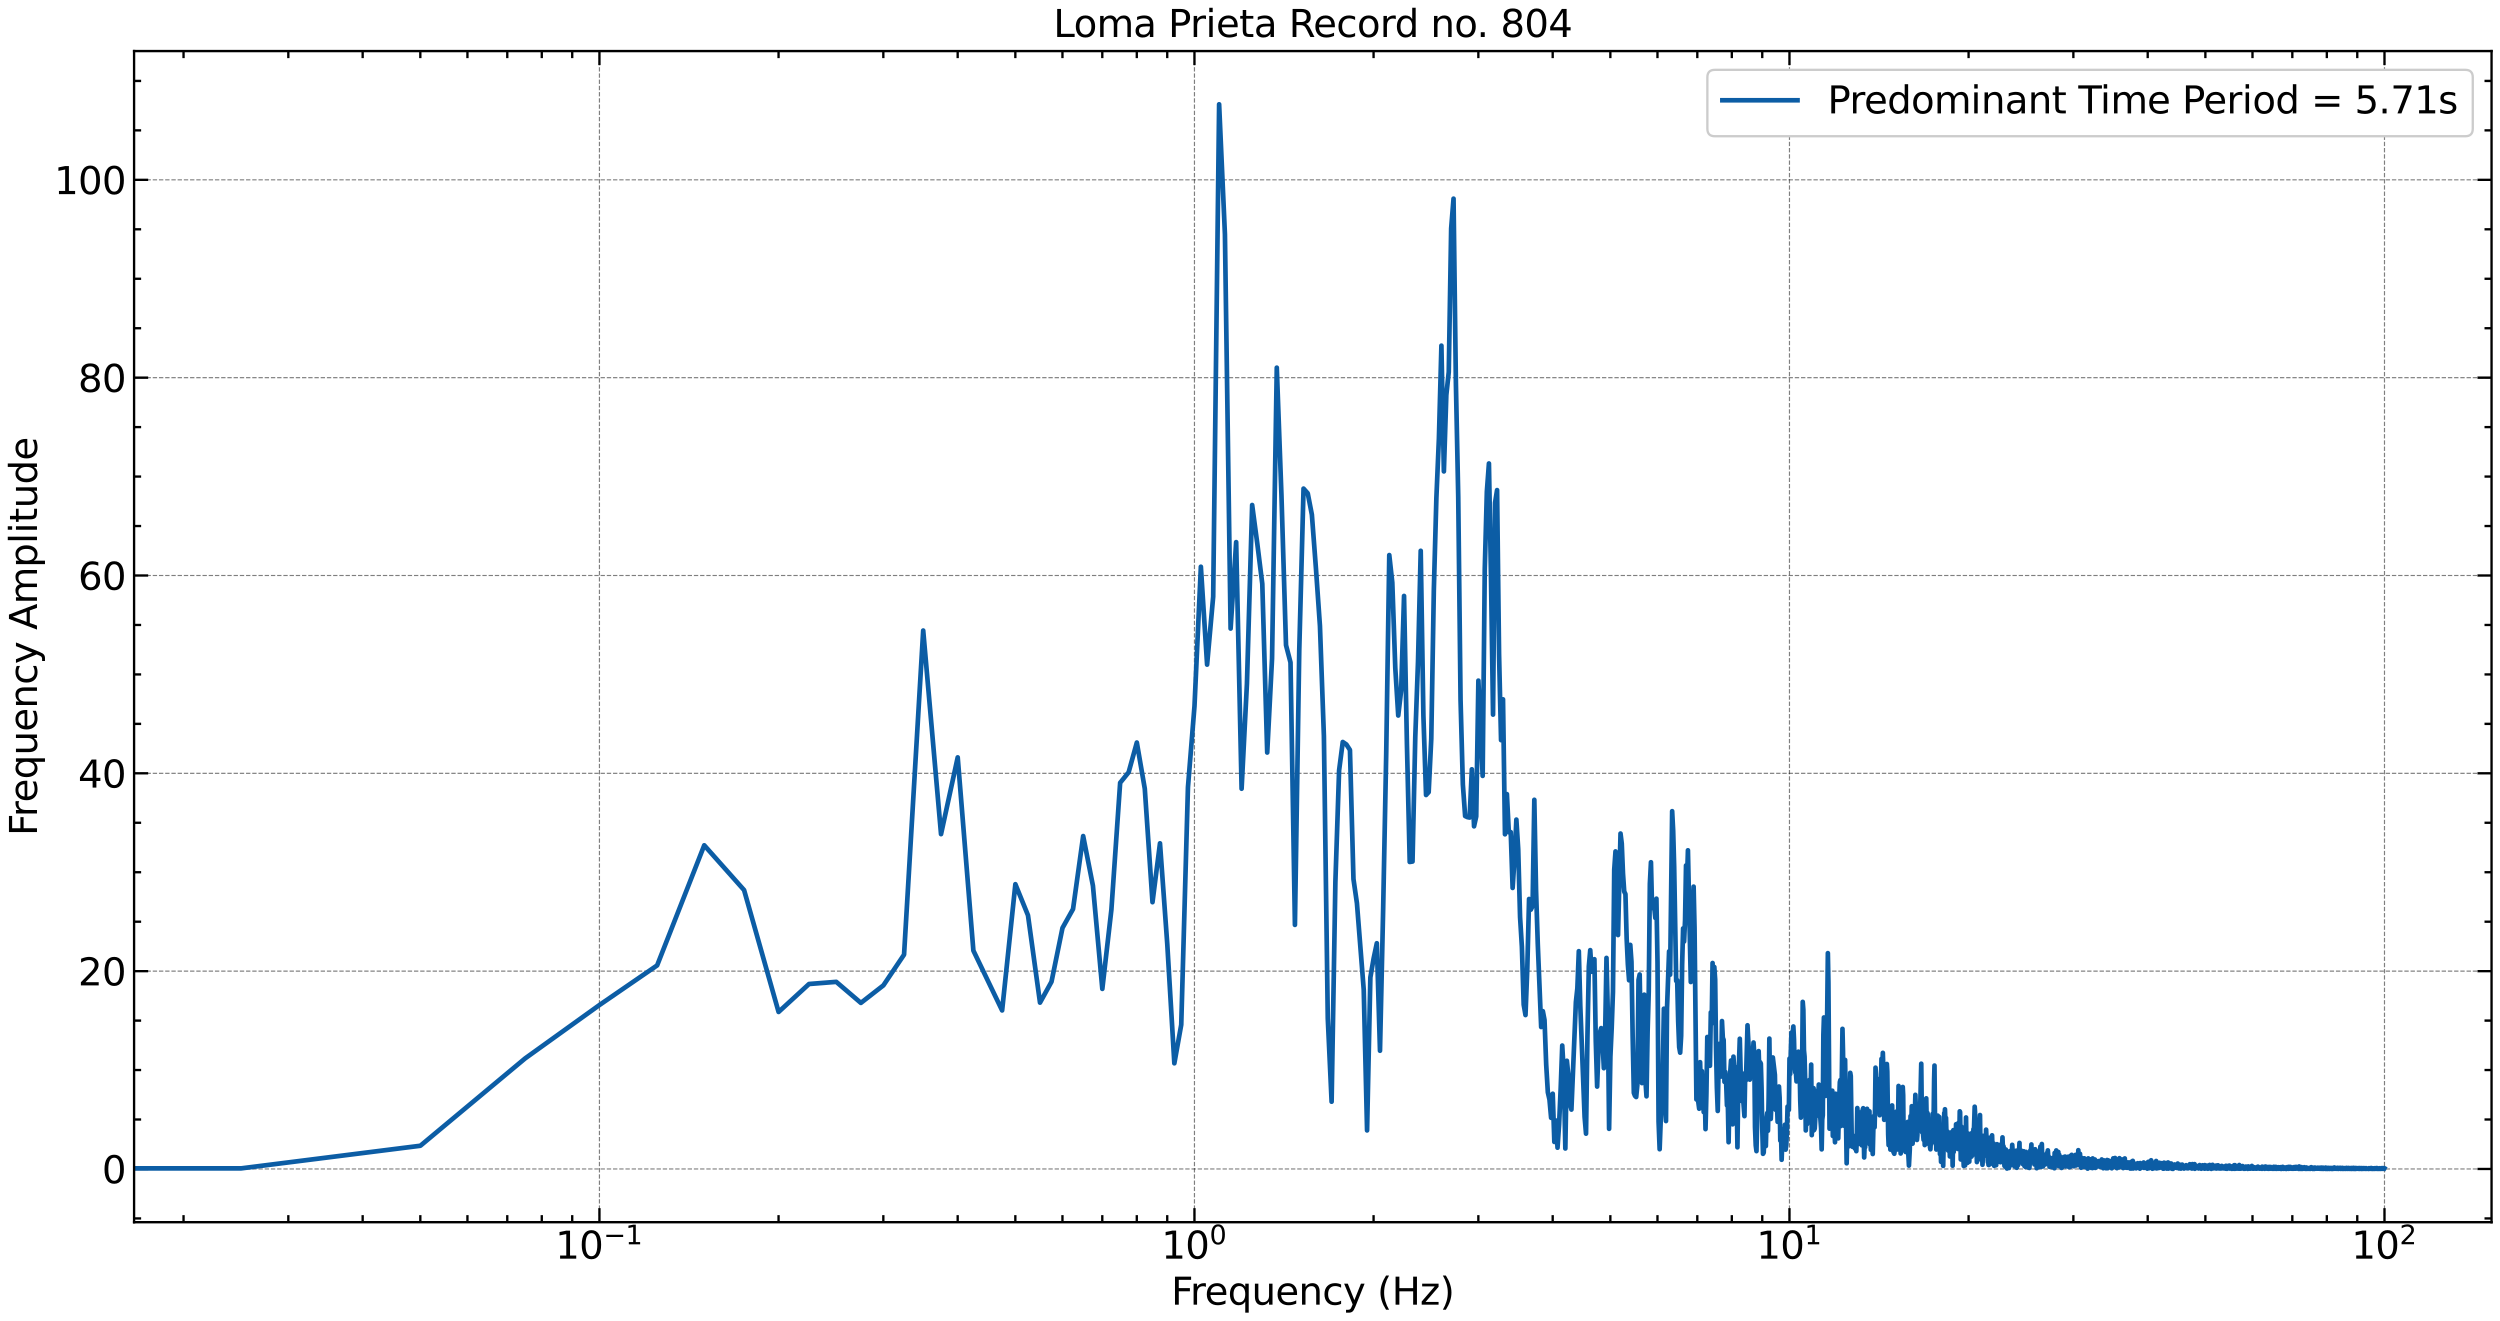 <?xml version="1.0" encoding="utf-8" standalone="no"?>
<!DOCTYPE svg PUBLIC "-//W3C//DTD SVG 1.1//EN"
  "http://www.w3.org/Graphics/SVG/1.1/DTD/svg11.dtd">
<svg xmlns:xlink="http://www.w3.org/1999/xlink" width="1065.125pt" height="562.788pt" viewBox="0 0 1065.125 562.788" xmlns="http://www.w3.org/2000/svg" version="1.1">
 <defs>
  <style type="text/css">*{stroke-linejoin: round; stroke-linecap: butt}</style>
 </defs>
 <g id="figure_1">
  <g id="patch_1">
   <path d="M 0 562.788 
L 1065.125 562.788 
L 1065.125 0 
L 0 0 
z
" style="fill: #ffffff"/>
  </g>
  <g id="axes_1">
   <g id="patch_2">
    <path d="M 57.125 520.717 
L 1061.525 520.717 
L 1061.525 21.758 
L 57.125 21.758 
z
" style="fill: #ffffff"/>
   </g>
   <g id="matplotlib.axis_1">
    <g id="xtick_1">
     <g id="line2d_1">
      <path d="M 255.392 520.717 
L 255.392 21.758 
" clip-path="url(#p859807a591)" style="fill: none; stroke-dasharray: 1.85,0.8; stroke-dashoffset: 0; stroke: #000000; stroke-opacity: 0.5; stroke-width: 0.5"/>
     </g>
     <g id="line2d_2">
      <defs>
       <path id="m40f008ee86" d="M 0 0 
L 0 -6 
" style="stroke: #000000"/>
      </defs>
      <g>
       <use xlink:href="#m40f008ee86" x="255.392" y="520.717" style="stroke: #000000"/>
      </g>
     </g>
     <g id="line2d_3">
      <defs>
       <path id="m3742cf9e38" d="M 0 0 
L 0 6 
" style="stroke: #000000"/>
      </defs>
      <g>
       <use xlink:href="#m3742cf9e38" x="255.392" y="21.758" style="stroke: #000000"/>
      </g>
     </g>
     <g id="text_1">
      <!-- $\mathdefault{10^{-1}}$ -->
      <g transform="translate(236.592 536.375) scale(0.16 -0.16)">
       <defs>
        <path id="DejaVuSans-31" d="M 794 531 
L 1825 531 
L 1825 4091 
L 703 3866 
L 703 4441 
L 1819 4666 
L 2450 4666 
L 2450 531 
L 3481 531 
L 3481 0 
L 794 0 
L 794 531 
z
" transform="scale(0.016)"/>
        <path id="DejaVuSans-30" d="M 2034 4250 
Q 1547 4250 1301 3770 
Q 1056 3291 1056 2328 
Q 1056 1369 1301 889 
Q 1547 409 2034 409 
Q 2525 409 2770 889 
Q 3016 1369 3016 2328 
Q 3016 3291 2770 3770 
Q 2525 4250 2034 4250 
z
M 2034 4750 
Q 2819 4750 3233 4129 
Q 3647 3509 3647 2328 
Q 3647 1150 3233 529 
Q 2819 -91 2034 -91 
Q 1250 -91 836 529 
Q 422 1150 422 2328 
Q 422 3509 836 4129 
Q 1250 4750 2034 4750 
z
" transform="scale(0.016)"/>
        <path id="DejaVuSans-2212" d="M 678 2272 
L 4684 2272 
L 4684 1741 
L 678 1741 
L 678 2272 
z
" transform="scale(0.016)"/>
       </defs>
       <use xlink:href="#DejaVuSans-31" transform="translate(0 0.684)"/>
       <use xlink:href="#DejaVuSans-30" transform="translate(63.623 0.684)"/>
       <use xlink:href="#DejaVuSans-2212" transform="translate(128.203 38.966) scale(0.7)"/>
       <use xlink:href="#DejaVuSans-31" transform="translate(186.855 38.966) scale(0.7)"/>
      </g>
     </g>
    </g>
    <g id="xtick_2">
     <g id="line2d_4">
      <path d="M 508.899 520.717 
L 508.899 21.758 
" clip-path="url(#p859807a591)" style="fill: none; stroke-dasharray: 1.85,0.8; stroke-dashoffset: 0; stroke: #000000; stroke-opacity: 0.5; stroke-width: 0.5"/>
     </g>
     <g id="line2d_5">
      <g>
       <use xlink:href="#m40f008ee86" x="508.899" y="520.717" style="stroke: #000000"/>
      </g>
     </g>
     <g id="line2d_6">
      <g>
       <use xlink:href="#m3742cf9e38" x="508.899" y="21.758" style="stroke: #000000"/>
      </g>
     </g>
     <g id="text_2">
      <!-- $\mathdefault{10^{0}}$ -->
      <g transform="translate(494.819 536.375) scale(0.16 -0.16)">
       <use xlink:href="#DejaVuSans-31" transform="translate(0 0.766)"/>
       <use xlink:href="#DejaVuSans-30" transform="translate(63.623 0.766)"/>
       <use xlink:href="#DejaVuSans-30" transform="translate(128.203 39.047) scale(0.7)"/>
      </g>
     </g>
    </g>
    <g id="xtick_3">
     <g id="line2d_7">
      <path d="M 762.405 520.717 
L 762.405 21.758 
" clip-path="url(#p859807a591)" style="fill: none; stroke-dasharray: 1.85,0.8; stroke-dashoffset: 0; stroke: #000000; stroke-opacity: 0.5; stroke-width: 0.5"/>
     </g>
     <g id="line2d_8">
      <g>
       <use xlink:href="#m40f008ee86" x="762.405" y="520.717" style="stroke: #000000"/>
      </g>
     </g>
     <g id="line2d_9">
      <g>
       <use xlink:href="#m3742cf9e38" x="762.405" y="21.758" style="stroke: #000000"/>
      </g>
     </g>
     <g id="text_3">
      <!-- $\mathdefault{10^{1}}$ -->
      <g transform="translate(748.325 536.375) scale(0.16 -0.16)">
       <use xlink:href="#DejaVuSans-31" transform="translate(0 0.684)"/>
       <use xlink:href="#DejaVuSans-30" transform="translate(63.623 0.684)"/>
       <use xlink:href="#DejaVuSans-31" transform="translate(128.203 38.966) scale(0.7)"/>
      </g>
     </g>
    </g>
    <g id="xtick_4">
     <g id="line2d_10">
      <path d="M 1015.912 520.717 
L 1015.912 21.758 
" clip-path="url(#p859807a591)" style="fill: none; stroke-dasharray: 1.85,0.8; stroke-dashoffset: 0; stroke: #000000; stroke-opacity: 0.5; stroke-width: 0.5"/>
     </g>
     <g id="line2d_11">
      <g>
       <use xlink:href="#m40f008ee86" x="1015.912" y="520.717" style="stroke: #000000"/>
      </g>
     </g>
     <g id="line2d_12">
      <g>
       <use xlink:href="#m3742cf9e38" x="1015.912" y="21.758" style="stroke: #000000"/>
      </g>
     </g>
     <g id="text_4">
      <!-- $\mathdefault{10^{2}}$ -->
      <g transform="translate(1001.832 536.375) scale(0.16 -0.16)">
       <defs>
        <path id="DejaVuSans-32" d="M 1228 531 
L 3431 531 
L 3431 0 
L 469 0 
L 469 531 
Q 828 903 1448 1529 
Q 2069 2156 2228 2338 
Q 2531 2678 2651 2914 
Q 2772 3150 2772 3378 
Q 2772 3750 2511 3984 
Q 2250 4219 1831 4219 
Q 1534 4219 1204 4116 
Q 875 4013 500 3803 
L 500 4441 
Q 881 4594 1212 4672 
Q 1544 4750 1819 4750 
Q 2544 4750 2975 4387 
Q 3406 4025 3406 3419 
Q 3406 3131 3298 2873 
Q 3191 2616 2906 2266 
Q 2828 2175 2409 1742 
Q 1991 1309 1228 531 
z
" transform="scale(0.016)"/>
       </defs>
       <use xlink:href="#DejaVuSans-31" transform="translate(0 0.766)"/>
       <use xlink:href="#DejaVuSans-30" transform="translate(63.623 0.766)"/>
       <use xlink:href="#DejaVuSans-32" transform="translate(128.203 39.047) scale(0.7)"/>
      </g>
     </g>
    </g>
    <g id="xtick_5">
     <g id="line2d_13">
      <defs>
       <path id="m16bfc6155e" d="M 0 0 
L 0 -3 
" style="stroke: #000000"/>
      </defs>
      <g>
       <use xlink:href="#m16bfc6155e" x="78.198" y="520.717" style="stroke: #000000"/>
      </g>
     </g>
     <g id="line2d_14">
      <defs>
       <path id="m11c0a36633" d="M 0 0 
L 0 3 
" style="stroke: #000000"/>
      </defs>
      <g>
       <use xlink:href="#m11c0a36633" x="78.198" y="21.758" style="stroke: #000000"/>
      </g>
     </g>
    </g>
    <g id="xtick_6">
     <g id="line2d_15">
      <g>
       <use xlink:href="#m16bfc6155e" x="122.839" y="520.717" style="stroke: #000000"/>
      </g>
     </g>
     <g id="line2d_16">
      <g>
       <use xlink:href="#m11c0a36633" x="122.839" y="21.758" style="stroke: #000000"/>
      </g>
     </g>
    </g>
    <g id="xtick_7">
     <g id="line2d_17">
      <g>
       <use xlink:href="#m16bfc6155e" x="154.512" y="520.717" style="stroke: #000000"/>
      </g>
     </g>
     <g id="line2d_18">
      <g>
       <use xlink:href="#m11c0a36633" x="154.512" y="21.758" style="stroke: #000000"/>
      </g>
     </g>
    </g>
    <g id="xtick_8">
     <g id="line2d_19">
      <g>
       <use xlink:href="#m16bfc6155e" x="179.079" y="520.717" style="stroke: #000000"/>
      </g>
     </g>
     <g id="line2d_20">
      <g>
       <use xlink:href="#m11c0a36633" x="179.079" y="21.758" style="stroke: #000000"/>
      </g>
     </g>
    </g>
    <g id="xtick_9">
     <g id="line2d_21">
      <g>
       <use xlink:href="#m16bfc6155e" x="199.152" y="520.717" style="stroke: #000000"/>
      </g>
     </g>
     <g id="line2d_22">
      <g>
       <use xlink:href="#m11c0a36633" x="199.152" y="21.758" style="stroke: #000000"/>
      </g>
     </g>
    </g>
    <g id="xtick_10">
     <g id="line2d_23">
      <g>
       <use xlink:href="#m16bfc6155e" x="216.123" y="520.717" style="stroke: #000000"/>
      </g>
     </g>
     <g id="line2d_24">
      <g>
       <use xlink:href="#m11c0a36633" x="216.123" y="21.758" style="stroke: #000000"/>
      </g>
     </g>
    </g>
    <g id="xtick_11">
     <g id="line2d_25">
      <g>
       <use xlink:href="#m16bfc6155e" x="230.825" y="520.717" style="stroke: #000000"/>
      </g>
     </g>
     <g id="line2d_26">
      <g>
       <use xlink:href="#m11c0a36633" x="230.825" y="21.758" style="stroke: #000000"/>
      </g>
     </g>
    </g>
    <g id="xtick_12">
     <g id="line2d_27">
      <g>
       <use xlink:href="#m16bfc6155e" x="243.792" y="520.717" style="stroke: #000000"/>
      </g>
     </g>
     <g id="line2d_28">
      <g>
       <use xlink:href="#m11c0a36633" x="243.792" y="21.758" style="stroke: #000000"/>
      </g>
     </g>
    </g>
    <g id="xtick_13">
     <g id="line2d_29">
      <g>
       <use xlink:href="#m16bfc6155e" x="331.705" y="520.717" style="stroke: #000000"/>
      </g>
     </g>
     <g id="line2d_30">
      <g>
       <use xlink:href="#m11c0a36633" x="331.705" y="21.758" style="stroke: #000000"/>
      </g>
     </g>
    </g>
    <g id="xtick_14">
     <g id="line2d_31">
      <g>
       <use xlink:href="#m16bfc6155e" x="376.345" y="520.717" style="stroke: #000000"/>
      </g>
     </g>
     <g id="line2d_32">
      <g>
       <use xlink:href="#m11c0a36633" x="376.345" y="21.758" style="stroke: #000000"/>
      </g>
     </g>
    </g>
    <g id="xtick_15">
     <g id="line2d_33">
      <g>
       <use xlink:href="#m16bfc6155e" x="408.018" y="520.717" style="stroke: #000000"/>
      </g>
     </g>
     <g id="line2d_34">
      <g>
       <use xlink:href="#m11c0a36633" x="408.018" y="21.758" style="stroke: #000000"/>
      </g>
     </g>
    </g>
    <g id="xtick_16">
     <g id="line2d_35">
      <g>
       <use xlink:href="#m16bfc6155e" x="432.585" y="520.717" style="stroke: #000000"/>
      </g>
     </g>
     <g id="line2d_36">
      <g>
       <use xlink:href="#m11c0a36633" x="432.585" y="21.758" style="stroke: #000000"/>
      </g>
     </g>
    </g>
    <g id="xtick_17">
     <g id="line2d_37">
      <g>
       <use xlink:href="#m16bfc6155e" x="452.658" y="520.717" style="stroke: #000000"/>
      </g>
     </g>
     <g id="line2d_38">
      <g>
       <use xlink:href="#m11c0a36633" x="452.658" y="21.758" style="stroke: #000000"/>
      </g>
     </g>
    </g>
    <g id="xtick_18">
     <g id="line2d_39">
      <g>
       <use xlink:href="#m16bfc6155e" x="469.63" y="520.717" style="stroke: #000000"/>
      </g>
     </g>
     <g id="line2d_40">
      <g>
       <use xlink:href="#m11c0a36633" x="469.63" y="21.758" style="stroke: #000000"/>
      </g>
     </g>
    </g>
    <g id="xtick_19">
     <g id="line2d_41">
      <g>
       <use xlink:href="#m16bfc6155e" x="484.331" y="520.717" style="stroke: #000000"/>
      </g>
     </g>
     <g id="line2d_42">
      <g>
       <use xlink:href="#m11c0a36633" x="484.331" y="21.758" style="stroke: #000000"/>
      </g>
     </g>
    </g>
    <g id="xtick_20">
     <g id="line2d_43">
      <g>
       <use xlink:href="#m16bfc6155e" x="497.299" y="520.717" style="stroke: #000000"/>
      </g>
     </g>
     <g id="line2d_44">
      <g>
       <use xlink:href="#m11c0a36633" x="497.299" y="21.758" style="stroke: #000000"/>
      </g>
     </g>
    </g>
    <g id="xtick_21">
     <g id="line2d_45">
      <g>
       <use xlink:href="#m16bfc6155e" x="585.212" y="520.717" style="stroke: #000000"/>
      </g>
     </g>
     <g id="line2d_46">
      <g>
       <use xlink:href="#m11c0a36633" x="585.212" y="21.758" style="stroke: #000000"/>
      </g>
     </g>
    </g>
    <g id="xtick_22">
     <g id="line2d_47">
      <g>
       <use xlink:href="#m16bfc6155e" x="629.852" y="520.717" style="stroke: #000000"/>
      </g>
     </g>
     <g id="line2d_48">
      <g>
       <use xlink:href="#m11c0a36633" x="629.852" y="21.758" style="stroke: #000000"/>
      </g>
     </g>
    </g>
    <g id="xtick_23">
     <g id="line2d_49">
      <g>
       <use xlink:href="#m16bfc6155e" x="661.525" y="520.717" style="stroke: #000000"/>
      </g>
     </g>
     <g id="line2d_50">
      <g>
       <use xlink:href="#m11c0a36633" x="661.525" y="21.758" style="stroke: #000000"/>
      </g>
     </g>
    </g>
    <g id="xtick_24">
     <g id="line2d_51">
      <g>
       <use xlink:href="#m16bfc6155e" x="686.092" y="520.717" style="stroke: #000000"/>
      </g>
     </g>
     <g id="line2d_52">
      <g>
       <use xlink:href="#m11c0a36633" x="686.092" y="21.758" style="stroke: #000000"/>
      </g>
     </g>
    </g>
    <g id="xtick_25">
     <g id="line2d_53">
      <g>
       <use xlink:href="#m16bfc6155e" x="706.165" y="520.717" style="stroke: #000000"/>
      </g>
     </g>
     <g id="line2d_54">
      <g>
       <use xlink:href="#m11c0a36633" x="706.165" y="21.758" style="stroke: #000000"/>
      </g>
     </g>
    </g>
    <g id="xtick_26">
     <g id="line2d_55">
      <g>
       <use xlink:href="#m16bfc6155e" x="723.136" y="520.717" style="stroke: #000000"/>
      </g>
     </g>
     <g id="line2d_56">
      <g>
       <use xlink:href="#m11c0a36633" x="723.136" y="21.758" style="stroke: #000000"/>
      </g>
     </g>
    </g>
    <g id="xtick_27">
     <g id="line2d_57">
      <g>
       <use xlink:href="#m16bfc6155e" x="737.838" y="520.717" style="stroke: #000000"/>
      </g>
     </g>
     <g id="line2d_58">
      <g>
       <use xlink:href="#m11c0a36633" x="737.838" y="21.758" style="stroke: #000000"/>
      </g>
     </g>
    </g>
    <g id="xtick_28">
     <g id="line2d_59">
      <g>
       <use xlink:href="#m16bfc6155e" x="750.805" y="520.717" style="stroke: #000000"/>
      </g>
     </g>
     <g id="line2d_60">
      <g>
       <use xlink:href="#m11c0a36633" x="750.805" y="21.758" style="stroke: #000000"/>
      </g>
     </g>
    </g>
    <g id="xtick_29">
     <g id="line2d_61">
      <g>
       <use xlink:href="#m16bfc6155e" x="838.718" y="520.717" style="stroke: #000000"/>
      </g>
     </g>
     <g id="line2d_62">
      <g>
       <use xlink:href="#m11c0a36633" x="838.718" y="21.758" style="stroke: #000000"/>
      </g>
     </g>
    </g>
    <g id="xtick_30">
     <g id="line2d_63">
      <g>
       <use xlink:href="#m16bfc6155e" x="883.359" y="520.717" style="stroke: #000000"/>
      </g>
     </g>
     <g id="line2d_64">
      <g>
       <use xlink:href="#m11c0a36633" x="883.359" y="21.758" style="stroke: #000000"/>
      </g>
     </g>
    </g>
    <g id="xtick_31">
     <g id="line2d_65">
      <g>
       <use xlink:href="#m16bfc6155e" x="915.031" y="520.717" style="stroke: #000000"/>
      </g>
     </g>
     <g id="line2d_66">
      <g>
       <use xlink:href="#m11c0a36633" x="915.031" y="21.758" style="stroke: #000000"/>
      </g>
     </g>
    </g>
    <g id="xtick_32">
     <g id="line2d_67">
      <g>
       <use xlink:href="#m16bfc6155e" x="939.599" y="520.717" style="stroke: #000000"/>
      </g>
     </g>
     <g id="line2d_68">
      <g>
       <use xlink:href="#m11c0a36633" x="939.599" y="21.758" style="stroke: #000000"/>
      </g>
     </g>
    </g>
    <g id="xtick_33">
     <g id="line2d_69">
      <g>
       <use xlink:href="#m16bfc6155e" x="959.672" y="520.717" style="stroke: #000000"/>
      </g>
     </g>
     <g id="line2d_70">
      <g>
       <use xlink:href="#m11c0a36633" x="959.672" y="21.758" style="stroke: #000000"/>
      </g>
     </g>
    </g>
    <g id="xtick_34">
     <g id="line2d_71">
      <g>
       <use xlink:href="#m16bfc6155e" x="976.643" y="520.717" style="stroke: #000000"/>
      </g>
     </g>
     <g id="line2d_72">
      <g>
       <use xlink:href="#m11c0a36633" x="976.643" y="21.758" style="stroke: #000000"/>
      </g>
     </g>
    </g>
    <g id="xtick_35">
     <g id="line2d_73">
      <g>
       <use xlink:href="#m16bfc6155e" x="991.344" y="520.717" style="stroke: #000000"/>
      </g>
     </g>
     <g id="line2d_74">
      <g>
       <use xlink:href="#m11c0a36633" x="991.344" y="21.758" style="stroke: #000000"/>
      </g>
     </g>
    </g>
    <g id="xtick_36">
     <g id="line2d_75">
      <g>
       <use xlink:href="#m16bfc6155e" x="1004.312" y="520.717" style="stroke: #000000"/>
      </g>
     </g>
     <g id="line2d_76">
      <g>
       <use xlink:href="#m11c0a36633" x="1004.312" y="21.758" style="stroke: #000000"/>
      </g>
     </g>
    </g>
    <g id="text_5">
     <!-- Frequency (Hz) -->
     <g transform="translate(498.998 555.86) scale(0.16 -0.16)">
      <defs>
       <path id="DejaVuSans-46" d="M 628 4666 
L 3309 4666 
L 3309 4134 
L 1259 4134 
L 1259 2759 
L 3109 2759 
L 3109 2228 
L 1259 2228 
L 1259 0 
L 628 0 
L 628 4666 
z
" transform="scale(0.016)"/>
       <path id="DejaVuSans-72" d="M 2631 2963 
Q 2534 3019 2420 3045 
Q 2306 3072 2169 3072 
Q 1681 3072 1420 2755 
Q 1159 2438 1159 1844 
L 1159 0 
L 581 0 
L 581 3500 
L 1159 3500 
L 1159 2956 
Q 1341 3275 1631 3429 
Q 1922 3584 2338 3584 
Q 2397 3584 2469 3576 
Q 2541 3569 2628 3553 
L 2631 2963 
z
" transform="scale(0.016)"/>
       <path id="DejaVuSans-65" d="M 3597 1894 
L 3597 1613 
L 953 1613 
Q 991 1019 1311 708 
Q 1631 397 2203 397 
Q 2534 397 2845 478 
Q 3156 559 3463 722 
L 3463 178 
Q 3153 47 2828 -22 
Q 2503 -91 2169 -91 
Q 1331 -91 842 396 
Q 353 884 353 1716 
Q 353 2575 817 3079 
Q 1281 3584 2069 3584 
Q 2775 3584 3186 3129 
Q 3597 2675 3597 1894 
z
M 3022 2063 
Q 3016 2534 2758 2815 
Q 2500 3097 2075 3097 
Q 1594 3097 1305 2825 
Q 1016 2553 972 2059 
L 3022 2063 
z
" transform="scale(0.016)"/>
       <path id="DejaVuSans-71" d="M 947 1747 
Q 947 1113 1208 752 
Q 1469 391 1925 391 
Q 2381 391 2643 752 
Q 2906 1113 2906 1747 
Q 2906 2381 2643 2742 
Q 2381 3103 1925 3103 
Q 1469 3103 1208 2742 
Q 947 2381 947 1747 
z
M 2906 525 
Q 2725 213 2448 61 
Q 2172 -91 1784 -91 
Q 1150 -91 751 415 
Q 353 922 353 1747 
Q 353 2572 751 3078 
Q 1150 3584 1784 3584 
Q 2172 3584 2448 3432 
Q 2725 3281 2906 2969 
L 2906 3500 
L 3481 3500 
L 3481 -1331 
L 2906 -1331 
L 2906 525 
z
" transform="scale(0.016)"/>
       <path id="DejaVuSans-75" d="M 544 1381 
L 544 3500 
L 1119 3500 
L 1119 1403 
Q 1119 906 1312 657 
Q 1506 409 1894 409 
Q 2359 409 2629 706 
Q 2900 1003 2900 1516 
L 2900 3500 
L 3475 3500 
L 3475 0 
L 2900 0 
L 2900 538 
Q 2691 219 2414 64 
Q 2138 -91 1772 -91 
Q 1169 -91 856 284 
Q 544 659 544 1381 
z
M 1991 3584 
L 1991 3584 
z
" transform="scale(0.016)"/>
       <path id="DejaVuSans-6e" d="M 3513 2113 
L 3513 0 
L 2938 0 
L 2938 2094 
Q 2938 2591 2744 2837 
Q 2550 3084 2163 3084 
Q 1697 3084 1428 2787 
Q 1159 2491 1159 1978 
L 1159 0 
L 581 0 
L 581 3500 
L 1159 3500 
L 1159 2956 
Q 1366 3272 1645 3428 
Q 1925 3584 2291 3584 
Q 2894 3584 3203 3211 
Q 3513 2838 3513 2113 
z
" transform="scale(0.016)"/>
       <path id="DejaVuSans-63" d="M 3122 3366 
L 3122 2828 
Q 2878 2963 2633 3030 
Q 2388 3097 2138 3097 
Q 1578 3097 1268 2742 
Q 959 2388 959 1747 
Q 959 1106 1268 751 
Q 1578 397 2138 397 
Q 2388 397 2633 464 
Q 2878 531 3122 666 
L 3122 134 
Q 2881 22 2623 -34 
Q 2366 -91 2075 -91 
Q 1284 -91 818 406 
Q 353 903 353 1747 
Q 353 2603 823 3093 
Q 1294 3584 2113 3584 
Q 2378 3584 2631 3529 
Q 2884 3475 3122 3366 
z
" transform="scale(0.016)"/>
       <path id="DejaVuSans-79" d="M 2059 -325 
Q 1816 -950 1584 -1140 
Q 1353 -1331 966 -1331 
L 506 -1331 
L 506 -850 
L 844 -850 
Q 1081 -850 1212 -737 
Q 1344 -625 1503 -206 
L 1606 56 
L 191 3500 
L 800 3500 
L 1894 763 
L 2988 3500 
L 3597 3500 
L 2059 -325 
z
" transform="scale(0.016)"/>
       <path id="DejaVuSans-20" transform="scale(0.016)"/>
       <path id="DejaVuSans-28" d="M 1984 4856 
Q 1566 4138 1362 3434 
Q 1159 2731 1159 2009 
Q 1159 1288 1364 580 
Q 1569 -128 1984 -844 
L 1484 -844 
Q 1016 -109 783 600 
Q 550 1309 550 2009 
Q 550 2706 781 3412 
Q 1013 4119 1484 4856 
L 1984 4856 
z
" transform="scale(0.016)"/>
       <path id="DejaVuSans-48" d="M 628 4666 
L 1259 4666 
L 1259 2753 
L 3553 2753 
L 3553 4666 
L 4184 4666 
L 4184 0 
L 3553 0 
L 3553 2222 
L 1259 2222 
L 1259 0 
L 628 0 
L 628 4666 
z
" transform="scale(0.016)"/>
       <path id="DejaVuSans-7a" d="M 353 3500 
L 3084 3500 
L 3084 2975 
L 922 459 
L 3084 459 
L 3084 0 
L 275 0 
L 275 525 
L 2438 3041 
L 353 3041 
L 353 3500 
z
" transform="scale(0.016)"/>
       <path id="DejaVuSans-29" d="M 513 4856 
L 1013 4856 
Q 1481 4119 1714 3412 
Q 1947 2706 1947 2009 
Q 1947 1309 1714 600 
Q 1481 -109 1013 -844 
L 513 -844 
Q 928 -128 1133 580 
Q 1338 1288 1338 2009 
Q 1338 2731 1133 3434 
Q 928 4138 513 4856 
z
" transform="scale(0.016)"/>
      </defs>
      <use xlink:href="#DejaVuSans-46"/>
      <use xlink:href="#DejaVuSans-72" x="50.27"/>
      <use xlink:href="#DejaVuSans-65" x="89.133"/>
      <use xlink:href="#DejaVuSans-71" x="150.656"/>
      <use xlink:href="#DejaVuSans-75" x="214.133"/>
      <use xlink:href="#DejaVuSans-65" x="277.512"/>
      <use xlink:href="#DejaVuSans-6e" x="339.035"/>
      <use xlink:href="#DejaVuSans-63" x="402.414"/>
      <use xlink:href="#DejaVuSans-79" x="457.395"/>
      <use xlink:href="#DejaVuSans-20" x="516.574"/>
      <use xlink:href="#DejaVuSans-28" x="548.361"/>
      <use xlink:href="#DejaVuSans-48" x="587.375"/>
      <use xlink:href="#DejaVuSans-7a" x="662.57"/>
      <use xlink:href="#DejaVuSans-29" x="715.061"/>
     </g>
    </g>
   </g>
   <g id="matplotlib.axis_2">
    <g id="ytick_1">
     <g id="line2d_77">
      <path d="M 57.125 498.041 
L 1061.525 498.041 
" clip-path="url(#p859807a591)" style="fill: none; stroke-dasharray: 1.85,0.8; stroke-dashoffset: 0; stroke: #000000; stroke-opacity: 0.5; stroke-width: 0.5"/>
     </g>
     <g id="line2d_78">
      <defs>
       <path id="m0e4f0a3194" d="M 0 0 
L 6 0 
" style="stroke: #000000"/>
      </defs>
      <g>
       <use xlink:href="#m0e4f0a3194" x="57.125" y="498.041" style="stroke: #000000"/>
      </g>
     </g>
     <g id="line2d_79">
      <defs>
       <path id="m7cd501aba4" d="M 0 0 
L -6 0 
" style="stroke: #000000"/>
      </defs>
      <g>
       <use xlink:href="#m7cd501aba4" x="1061.525" y="498.041" style="stroke: #000000"/>
      </g>
     </g>
     <g id="text_6">
      <!-- 0 -->
      <g transform="translate(43.445 504.12) scale(0.16 -0.16)">
       <use xlink:href="#DejaVuSans-30"/>
      </g>
     </g>
    </g>
    <g id="ytick_2">
     <g id="line2d_80">
      <path d="M 57.125 413.757 
L 1061.525 413.757 
" clip-path="url(#p859807a591)" style="fill: none; stroke-dasharray: 1.85,0.8; stroke-dashoffset: 0; stroke: #000000; stroke-opacity: 0.5; stroke-width: 0.5"/>
     </g>
     <g id="line2d_81">
      <g>
       <use xlink:href="#m0e4f0a3194" x="57.125" y="413.757" style="stroke: #000000"/>
      </g>
     </g>
     <g id="line2d_82">
      <g>
       <use xlink:href="#m7cd501aba4" x="1061.525" y="413.757" style="stroke: #000000"/>
      </g>
     </g>
     <g id="text_7">
      <!-- 20 -->
      <g transform="translate(33.265 419.836) scale(0.16 -0.16)">
       <use xlink:href="#DejaVuSans-32"/>
       <use xlink:href="#DejaVuSans-30" x="63.623"/>
      </g>
     </g>
    </g>
    <g id="ytick_3">
     <g id="line2d_83">
      <path d="M 57.125 329.474 
L 1061.525 329.474 
" clip-path="url(#p859807a591)" style="fill: none; stroke-dasharray: 1.85,0.8; stroke-dashoffset: 0; stroke: #000000; stroke-opacity: 0.5; stroke-width: 0.5"/>
     </g>
     <g id="line2d_84">
      <g>
       <use xlink:href="#m0e4f0a3194" x="57.125" y="329.474" style="stroke: #000000"/>
      </g>
     </g>
     <g id="line2d_85">
      <g>
       <use xlink:href="#m7cd501aba4" x="1061.525" y="329.474" style="stroke: #000000"/>
      </g>
     </g>
     <g id="text_8">
      <!-- 40 -->
      <g transform="translate(33.265 335.552) scale(0.16 -0.16)">
       <defs>
        <path id="DejaVuSans-34" d="M 2419 4116 
L 825 1625 
L 2419 1625 
L 2419 4116 
z
M 2253 4666 
L 3047 4666 
L 3047 1625 
L 3713 1625 
L 3713 1100 
L 3047 1100 
L 3047 0 
L 2419 0 
L 2419 1100 
L 313 1100 
L 313 1709 
L 2253 4666 
z
" transform="scale(0.016)"/>
       </defs>
       <use xlink:href="#DejaVuSans-34"/>
       <use xlink:href="#DejaVuSans-30" x="63.623"/>
      </g>
     </g>
    </g>
    <g id="ytick_4">
     <g id="line2d_86">
      <path d="M 57.125 245.19 
L 1061.525 245.19 
" clip-path="url(#p859807a591)" style="fill: none; stroke-dasharray: 1.85,0.8; stroke-dashoffset: 0; stroke: #000000; stroke-opacity: 0.5; stroke-width: 0.5"/>
     </g>
     <g id="line2d_87">
      <g>
       <use xlink:href="#m0e4f0a3194" x="57.125" y="245.19" style="stroke: #000000"/>
      </g>
     </g>
     <g id="line2d_88">
      <g>
       <use xlink:href="#m7cd501aba4" x="1061.525" y="245.19" style="stroke: #000000"/>
      </g>
     </g>
     <g id="text_9">
      <!-- 60 -->
      <g transform="translate(33.265 251.269) scale(0.16 -0.16)">
       <defs>
        <path id="DejaVuSans-36" d="M 2113 2584 
Q 1688 2584 1439 2293 
Q 1191 2003 1191 1497 
Q 1191 994 1439 701 
Q 1688 409 2113 409 
Q 2538 409 2786 701 
Q 3034 994 3034 1497 
Q 3034 2003 2786 2293 
Q 2538 2584 2113 2584 
z
M 3366 4563 
L 3366 3988 
Q 3128 4100 2886 4159 
Q 2644 4219 2406 4219 
Q 1781 4219 1451 3797 
Q 1122 3375 1075 2522 
Q 1259 2794 1537 2939 
Q 1816 3084 2150 3084 
Q 2853 3084 3261 2657 
Q 3669 2231 3669 1497 
Q 3669 778 3244 343 
Q 2819 -91 2113 -91 
Q 1303 -91 875 529 
Q 447 1150 447 2328 
Q 447 3434 972 4092 
Q 1497 4750 2381 4750 
Q 2619 4750 2861 4703 
Q 3103 4656 3366 4563 
z
" transform="scale(0.016)"/>
       </defs>
       <use xlink:href="#DejaVuSans-36"/>
       <use xlink:href="#DejaVuSans-30" x="63.623"/>
      </g>
     </g>
    </g>
    <g id="ytick_5">
     <g id="line2d_89">
      <path d="M 57.125 160.906 
L 1061.525 160.906 
" clip-path="url(#p859807a591)" style="fill: none; stroke-dasharray: 1.85,0.8; stroke-dashoffset: 0; stroke: #000000; stroke-opacity: 0.5; stroke-width: 0.5"/>
     </g>
     <g id="line2d_90">
      <g>
       <use xlink:href="#m0e4f0a3194" x="57.125" y="160.906" style="stroke: #000000"/>
      </g>
     </g>
     <g id="line2d_91">
      <g>
       <use xlink:href="#m7cd501aba4" x="1061.525" y="160.906" style="stroke: #000000"/>
      </g>
     </g>
     <g id="text_10">
      <!-- 80 -->
      <g transform="translate(33.265 166.985) scale(0.16 -0.16)">
       <defs>
        <path id="DejaVuSans-38" d="M 2034 2216 
Q 1584 2216 1326 1975 
Q 1069 1734 1069 1313 
Q 1069 891 1326 650 
Q 1584 409 2034 409 
Q 2484 409 2743 651 
Q 3003 894 3003 1313 
Q 3003 1734 2745 1975 
Q 2488 2216 2034 2216 
z
M 1403 2484 
Q 997 2584 770 2862 
Q 544 3141 544 3541 
Q 544 4100 942 4425 
Q 1341 4750 2034 4750 
Q 2731 4750 3128 4425 
Q 3525 4100 3525 3541 
Q 3525 3141 3298 2862 
Q 3072 2584 2669 2484 
Q 3125 2378 3379 2068 
Q 3634 1759 3634 1313 
Q 3634 634 3220 271 
Q 2806 -91 2034 -91 
Q 1263 -91 848 271 
Q 434 634 434 1313 
Q 434 1759 690 2068 
Q 947 2378 1403 2484 
z
M 1172 3481 
Q 1172 3119 1398 2916 
Q 1625 2713 2034 2713 
Q 2441 2713 2670 2916 
Q 2900 3119 2900 3481 
Q 2900 3844 2670 4047 
Q 2441 4250 2034 4250 
Q 1625 4250 1398 4047 
Q 1172 3844 1172 3481 
z
" transform="scale(0.016)"/>
       </defs>
       <use xlink:href="#DejaVuSans-38"/>
       <use xlink:href="#DejaVuSans-30" x="63.623"/>
      </g>
     </g>
    </g>
    <g id="ytick_6">
     <g id="line2d_92">
      <path d="M 57.125 76.623 
L 1061.525 76.623 
" clip-path="url(#p859807a591)" style="fill: none; stroke-dasharray: 1.85,0.8; stroke-dashoffset: 0; stroke: #000000; stroke-opacity: 0.5; stroke-width: 0.5"/>
     </g>
     <g id="line2d_93">
      <g>
       <use xlink:href="#m0e4f0a3194" x="57.125" y="76.623" style="stroke: #000000"/>
      </g>
     </g>
     <g id="line2d_94">
      <g>
       <use xlink:href="#m7cd501aba4" x="1061.525" y="76.623" style="stroke: #000000"/>
      </g>
     </g>
     <g id="text_11">
      <!-- 100 -->
      <g transform="translate(23.085 82.701) scale(0.16 -0.16)">
       <use xlink:href="#DejaVuSans-31"/>
       <use xlink:href="#DejaVuSans-30" x="63.623"/>
       <use xlink:href="#DejaVuSans-30" x="127.246"/>
      </g>
     </g>
    </g>
    <g id="ytick_7">
     <g id="line2d_95">
      <defs>
       <path id="m2399030beb" d="M 0 0 
L 3 0 
" style="stroke: #000000"/>
      </defs>
      <g>
       <use xlink:href="#m2399030beb" x="57.125" y="519.112" style="stroke: #000000"/>
      </g>
     </g>
     <g id="line2d_96">
      <defs>
       <path id="m3bca32d1f6" d="M 0 0 
L -3 0 
" style="stroke: #000000"/>
      </defs>
      <g>
       <use xlink:href="#m3bca32d1f6" x="1061.525" y="519.112" style="stroke: #000000"/>
      </g>
     </g>
    </g>
    <g id="ytick_8">
     <g id="line2d_97">
      <g>
       <use xlink:href="#m2399030beb" x="57.125" y="476.97" style="stroke: #000000"/>
      </g>
     </g>
     <g id="line2d_98">
      <g>
       <use xlink:href="#m3bca32d1f6" x="1061.525" y="476.97" style="stroke: #000000"/>
      </g>
     </g>
    </g>
    <g id="ytick_9">
     <g id="line2d_99">
      <g>
       <use xlink:href="#m2399030beb" x="57.125" y="455.899" style="stroke: #000000"/>
      </g>
     </g>
     <g id="line2d_100">
      <g>
       <use xlink:href="#m3bca32d1f6" x="1061.525" y="455.899" style="stroke: #000000"/>
      </g>
     </g>
    </g>
    <g id="ytick_10">
     <g id="line2d_101">
      <g>
       <use xlink:href="#m2399030beb" x="57.125" y="434.828" style="stroke: #000000"/>
      </g>
     </g>
     <g id="line2d_102">
      <g>
       <use xlink:href="#m3bca32d1f6" x="1061.525" y="434.828" style="stroke: #000000"/>
      </g>
     </g>
    </g>
    <g id="ytick_11">
     <g id="line2d_103">
      <g>
       <use xlink:href="#m2399030beb" x="57.125" y="392.686" style="stroke: #000000"/>
      </g>
     </g>
     <g id="line2d_104">
      <g>
       <use xlink:href="#m3bca32d1f6" x="1061.525" y="392.686" style="stroke: #000000"/>
      </g>
     </g>
    </g>
    <g id="ytick_12">
     <g id="line2d_105">
      <g>
       <use xlink:href="#m2399030beb" x="57.125" y="371.615" style="stroke: #000000"/>
      </g>
     </g>
     <g id="line2d_106">
      <g>
       <use xlink:href="#m3bca32d1f6" x="1061.525" y="371.615" style="stroke: #000000"/>
      </g>
     </g>
    </g>
    <g id="ytick_13">
     <g id="line2d_107">
      <g>
       <use xlink:href="#m2399030beb" x="57.125" y="350.544" style="stroke: #000000"/>
      </g>
     </g>
     <g id="line2d_108">
      <g>
       <use xlink:href="#m3bca32d1f6" x="1061.525" y="350.544" style="stroke: #000000"/>
      </g>
     </g>
    </g>
    <g id="ytick_14">
     <g id="line2d_109">
      <g>
       <use xlink:href="#m2399030beb" x="57.125" y="308.403" style="stroke: #000000"/>
      </g>
     </g>
     <g id="line2d_110">
      <g>
       <use xlink:href="#m3bca32d1f6" x="1061.525" y="308.403" style="stroke: #000000"/>
      </g>
     </g>
    </g>
    <g id="ytick_15">
     <g id="line2d_111">
      <g>
       <use xlink:href="#m2399030beb" x="57.125" y="287.332" style="stroke: #000000"/>
      </g>
     </g>
     <g id="line2d_112">
      <g>
       <use xlink:href="#m3bca32d1f6" x="1061.525" y="287.332" style="stroke: #000000"/>
      </g>
     </g>
    </g>
    <g id="ytick_16">
     <g id="line2d_113">
      <g>
       <use xlink:href="#m2399030beb" x="57.125" y="266.261" style="stroke: #000000"/>
      </g>
     </g>
     <g id="line2d_114">
      <g>
       <use xlink:href="#m3bca32d1f6" x="1061.525" y="266.261" style="stroke: #000000"/>
      </g>
     </g>
    </g>
    <g id="ytick_17">
     <g id="line2d_115">
      <g>
       <use xlink:href="#m2399030beb" x="57.125" y="224.119" style="stroke: #000000"/>
      </g>
     </g>
     <g id="line2d_116">
      <g>
       <use xlink:href="#m3bca32d1f6" x="1061.525" y="224.119" style="stroke: #000000"/>
      </g>
     </g>
    </g>
    <g id="ytick_18">
     <g id="line2d_117">
      <g>
       <use xlink:href="#m2399030beb" x="57.125" y="203.048" style="stroke: #000000"/>
      </g>
     </g>
     <g id="line2d_118">
      <g>
       <use xlink:href="#m3bca32d1f6" x="1061.525" y="203.048" style="stroke: #000000"/>
      </g>
     </g>
    </g>
    <g id="ytick_19">
     <g id="line2d_119">
      <g>
       <use xlink:href="#m2399030beb" x="57.125" y="181.977" style="stroke: #000000"/>
      </g>
     </g>
     <g id="line2d_120">
      <g>
       <use xlink:href="#m3bca32d1f6" x="1061.525" y="181.977" style="stroke: #000000"/>
      </g>
     </g>
    </g>
    <g id="ytick_20">
     <g id="line2d_121">
      <g>
       <use xlink:href="#m2399030beb" x="57.125" y="139.835" style="stroke: #000000"/>
      </g>
     </g>
     <g id="line2d_122">
      <g>
       <use xlink:href="#m3bca32d1f6" x="1061.525" y="139.835" style="stroke: #000000"/>
      </g>
     </g>
    </g>
    <g id="ytick_21">
     <g id="line2d_123">
      <g>
       <use xlink:href="#m2399030beb" x="57.125" y="118.765" style="stroke: #000000"/>
      </g>
     </g>
     <g id="line2d_124">
      <g>
       <use xlink:href="#m3bca32d1f6" x="1061.525" y="118.765" style="stroke: #000000"/>
      </g>
     </g>
    </g>
    <g id="ytick_22">
     <g id="line2d_125">
      <g>
       <use xlink:href="#m2399030beb" x="57.125" y="97.694" style="stroke: #000000"/>
      </g>
     </g>
     <g id="line2d_126">
      <g>
       <use xlink:href="#m3bca32d1f6" x="1061.525" y="97.694" style="stroke: #000000"/>
      </g>
     </g>
    </g>
    <g id="ytick_23">
     <g id="line2d_127">
      <g>
       <use xlink:href="#m2399030beb" x="57.125" y="55.552" style="stroke: #000000"/>
      </g>
     </g>
     <g id="line2d_128">
      <g>
       <use xlink:href="#m3bca32d1f6" x="1061.525" y="55.552" style="stroke: #000000"/>
      </g>
     </g>
    </g>
    <g id="ytick_24">
     <g id="line2d_129">
      <g>
       <use xlink:href="#m2399030beb" x="57.125" y="34.481" style="stroke: #000000"/>
      </g>
     </g>
     <g id="line2d_130">
      <g>
       <use xlink:href="#m3bca32d1f6" x="1061.525" y="34.481" style="stroke: #000000"/>
      </g>
     </g>
    </g>
    <g id="text_12">
     <!-- Frequency Amplitude -->
     <g transform="translate(15.758 356.104) rotate(-90) scale(0.16 -0.16)">
      <defs>
       <path id="DejaVuSans-41" d="M 2188 4044 
L 1331 1722 
L 3047 1722 
L 2188 4044 
z
M 1831 4666 
L 2547 4666 
L 4325 0 
L 3669 0 
L 3244 1197 
L 1141 1197 
L 716 0 
L 50 0 
L 1831 4666 
z
" transform="scale(0.016)"/>
       <path id="DejaVuSans-6d" d="M 3328 2828 
Q 3544 3216 3844 3400 
Q 4144 3584 4550 3584 
Q 5097 3584 5394 3201 
Q 5691 2819 5691 2113 
L 5691 0 
L 5113 0 
L 5113 2094 
Q 5113 2597 4934 2840 
Q 4756 3084 4391 3084 
Q 3944 3084 3684 2787 
Q 3425 2491 3425 1978 
L 3425 0 
L 2847 0 
L 2847 2094 
Q 2847 2600 2669 2842 
Q 2491 3084 2119 3084 
Q 1678 3084 1418 2786 
Q 1159 2488 1159 1978 
L 1159 0 
L 581 0 
L 581 3500 
L 1159 3500 
L 1159 2956 
Q 1356 3278 1631 3431 
Q 1906 3584 2284 3584 
Q 2666 3584 2933 3390 
Q 3200 3197 3328 2828 
z
" transform="scale(0.016)"/>
       <path id="DejaVuSans-70" d="M 1159 525 
L 1159 -1331 
L 581 -1331 
L 581 3500 
L 1159 3500 
L 1159 2969 
Q 1341 3281 1617 3432 
Q 1894 3584 2278 3584 
Q 2916 3584 3314 3078 
Q 3713 2572 3713 1747 
Q 3713 922 3314 415 
Q 2916 -91 2278 -91 
Q 1894 -91 1617 61 
Q 1341 213 1159 525 
z
M 3116 1747 
Q 3116 2381 2855 2742 
Q 2594 3103 2138 3103 
Q 1681 3103 1420 2742 
Q 1159 2381 1159 1747 
Q 1159 1113 1420 752 
Q 1681 391 2138 391 
Q 2594 391 2855 752 
Q 3116 1113 3116 1747 
z
" transform="scale(0.016)"/>
       <path id="DejaVuSans-6c" d="M 603 4863 
L 1178 4863 
L 1178 0 
L 603 0 
L 603 4863 
z
" transform="scale(0.016)"/>
       <path id="DejaVuSans-69" d="M 603 3500 
L 1178 3500 
L 1178 0 
L 603 0 
L 603 3500 
z
M 603 4863 
L 1178 4863 
L 1178 4134 
L 603 4134 
L 603 4863 
z
" transform="scale(0.016)"/>
       <path id="DejaVuSans-74" d="M 1172 4494 
L 1172 3500 
L 2356 3500 
L 2356 3053 
L 1172 3053 
L 1172 1153 
Q 1172 725 1289 603 
Q 1406 481 1766 481 
L 2356 481 
L 2356 0 
L 1766 0 
Q 1100 0 847 248 
Q 594 497 594 1153 
L 594 3053 
L 172 3053 
L 172 3500 
L 594 3500 
L 594 4494 
L 1172 4494 
z
" transform="scale(0.016)"/>
       <path id="DejaVuSans-64" d="M 2906 2969 
L 2906 4863 
L 3481 4863 
L 3481 0 
L 2906 0 
L 2906 525 
Q 2725 213 2448 61 
Q 2172 -91 1784 -91 
Q 1150 -91 751 415 
Q 353 922 353 1747 
Q 353 2572 751 3078 
Q 1150 3584 1784 3584 
Q 2172 3584 2448 3432 
Q 2725 3281 2906 2969 
z
M 947 1747 
Q 947 1113 1208 752 
Q 1469 391 1925 391 
Q 2381 391 2643 752 
Q 2906 1113 2906 1747 
Q 2906 2381 2643 2742 
Q 2381 3103 1925 3103 
Q 1469 3103 1208 2742 
Q 947 2381 947 1747 
z
" transform="scale(0.016)"/>
      </defs>
      <use xlink:href="#DejaVuSans-46"/>
      <use xlink:href="#DejaVuSans-72" x="50.27"/>
      <use xlink:href="#DejaVuSans-65" x="89.133"/>
      <use xlink:href="#DejaVuSans-71" x="150.656"/>
      <use xlink:href="#DejaVuSans-75" x="214.133"/>
      <use xlink:href="#DejaVuSans-65" x="277.512"/>
      <use xlink:href="#DejaVuSans-6e" x="339.035"/>
      <use xlink:href="#DejaVuSans-63" x="402.414"/>
      <use xlink:href="#DejaVuSans-79" x="457.395"/>
      <use xlink:href="#DejaVuSans-20" x="516.574"/>
      <use xlink:href="#DejaVuSans-41" x="548.361"/>
      <use xlink:href="#DejaVuSans-6d" x="616.77"/>
      <use xlink:href="#DejaVuSans-70" x="714.182"/>
      <use xlink:href="#DejaVuSans-6c" x="777.658"/>
      <use xlink:href="#DejaVuSans-69" x="805.441"/>
      <use xlink:href="#DejaVuSans-74" x="833.225"/>
      <use xlink:href="#DejaVuSans-75" x="872.434"/>
      <use xlink:href="#DejaVuSans-64" x="935.812"/>
      <use xlink:href="#DejaVuSans-65" x="999.289"/>
     </g>
    </g>
   </g>
   <g id="line2d_131">
    <path d="M -1 497.778 
L 102.78 497.778 
L 179.093 488.152 
L 223.733 450.932 
L 255.406 428.183 
L 279.973 411.305 
L 300.046 360.139 
L 317.017 379.22 
L 331.719 431.142 
L 344.686 419.233 
L 356.286 418.319 
L 366.779 427.285 
L 376.359 419.828 
L 385.172 406.728 
L 393.331 268.648 
L 400.926 355.38 
L 408.032 322.684 
L 414.706 404.993 
L 426.952 430.495 
L 432.599 376.718 
L 437.971 389.959 
L 443.093 427.175 
L 447.987 418.282 
L 452.672 395.349 
L 457.167 387.301 
L 461.485 356.21 
L 465.64 377.348 
L 469.644 421.31 
L 473.507 387.583 
L 477.24 333.503 
L 480.85 329.046 
L 484.345 316.358 
L 487.733 336.002 
L 491.02 384.374 
L 494.211 359.298 
L 497.312 402.199 
L 500.329 453.019 
L 503.265 436.596 
L 506.125 335.427 
L 508.912 300.868 
L 511.631 241.461 
L 514.284 283.165 
L 516.875 254.233 
L 519.406 44.438 
L 521.88 99.833 
L 524.3 267.798 
L 526.667 230.979 
L 528.985 336.03 
L 531.255 291.329 
L 533.48 215.166 
L 535.66 231.527 
L 537.798 248.752 
L 539.895 320.615 
L 541.953 280.623 
L 543.973 156.645 
L 545.957 210.82 
L 547.905 274.874 
L 549.82 282.251 
L 551.702 394.041 
L 553.553 276.837 
L 555.372 208.171 
L 557.163 210.179 
L 558.924 219.279 
L 560.658 242.244 
L 562.365 266.721 
L 564.046 313.566 
L 565.702 433.918 
L 567.333 469.38 
L 568.94 375.779 
L 570.524 328.205 
L 572.086 316.128 
L 573.626 317.179 
L 575.144 319.526 
L 576.642 374.523 
L 578.12 384.81 
L 581.017 421.664 
L 582.438 481.613 
L 583.841 416.435 
L 585.225 408.377 
L 586.593 401.867 
L 587.944 447.665 
L 589.279 387.926 
L 590.597 321.058 
L 591.9 236.49 
L 593.188 248.183 
L 594.46 284.601 
L 595.719 304.847 
L 596.963 294.176 
L 598.193 253.906 
L 599.409 316.616 
L 600.613 367.244 
L 601.803 367.048 
L 602.98 313.896 
L 604.146 281.737 
L 605.298 234.669 
L 606.439 304.944 
L 607.568 338.711 
L 608.686 337.497 
L 609.793 314.792 
L 610.888 251.246 
L 611.973 212.059 
L 613.047 186.759 
L 614.111 147.264 
L 615.164 200.845 
L 616.208 168.296 
L 617.242 158.509 
L 618.266 97.321 
L 619.281 84.643 
L 620.286 163.391 
L 621.282 211.728 
L 622.27 298.187 
L 623.248 334.2 
L 624.218 347.675 
L 625.18 348.134 
L 626.133 348.322 
L 627.078 327.758 
L 628.015 352.055 
L 628.944 347.851 
L 629.866 289.981 
L 631.686 330.565 
L 632.584 242.496 
L 633.476 209.418 
L 634.36 197.466 
L 635.237 245.759 
L 636.108 304.465 
L 636.971 214.215 
L 637.828 208.809 
L 638.678 278.82 
L 639.522 315.332 
L 640.359 297.952 
L 641.19 355.454 
L 642.015 338.341 
L 642.833 354.581 
L 643.646 354.526 
L 644.452 378.305 
L 645.253 365.905 
L 646.048 349.193 
L 646.837 361.806 
L 647.621 390.673 
L 648.399 403.393 
L 649.171 428.044 
L 649.939 432.468 
L 650.701 412.655 
L 651.457 383.011 
L 652.209 387.554 
L 652.955 385.996 
L 653.697 340.756 
L 654.433 379.279 
L 655.165 402.075 
L 656.613 437.559 
L 657.33 430.81 
L 658.043 434.569 
L 658.751 453.492 
L 659.455 465.384 
L 660.154 468.467 
L 660.848 476.243 
L 661.539 465.987 
L 662.224 486.518 
L 662.906 477.402 
L 663.584 488.98 
L 664.257 478.94 
L 664.926 463.745 
L 665.592 445.459 
L 666.253 457.149 
L 666.91 489.317 
L 667.564 451.944 
L 668.213 458.221 
L 668.859 470.18 
L 669.501 472.737 
L 671.404 426.933 
L 672.032 421.076 
L 672.656 405.25 
L 673.276 428.31 
L 675.116 475.809 
L 675.723 482.994 
L 676.326 441.653 
L 676.926 411.733 
L 677.523 404.813 
L 678.116 414.012 
L 678.706 410.504 
L 679.294 408.673 
L 679.878 443.552 
L 680.459 462.937 
L 681.037 446.94 
L 681.611 439.984 
L 682.183 438.029 
L 682.752 443.661 
L 683.318 455.099 
L 683.882 439.907 
L 684.442 408.118 
L 684.999 431.317 
L 685.554 480.941 
L 686.106 450.25 
L 686.655 438.186 
L 687.201 422.583 
L 687.745 370.475 
L 688.286 362.74 
L 688.824 378.67 
L 689.36 398.382 
L 690.424 355.134 
L 690.952 359.396 
L 691.477 372.165 
L 692 379.857 
L 692.521 380.932 
L 693.039 399.954 
L 693.555 410.922 
L 694.068 417.648 
L 694.579 402.568 
L 695.088 409.767 
L 695.594 441.383 
L 696.098 465.638 
L 696.599 466.923 
L 697.098 467.393 
L 697.596 462.226 
L 698.09 417.526 
L 698.583 415.177 
L 699.073 442.884 
L 699.562 461.453 
L 700.048 445.384 
L 700.532 423.779 
L 701.013 460.227 
L 701.493 467.085 
L 701.971 439.301 
L 702.446 422.502 
L 702.92 376.555 
L 703.391 367.354 
L 703.861 386.857 
L 704.328 385.584 
L 704.794 386.525 
L 705.257 391.093 
L 705.719 382.882 
L 706.179 409.95 
L 706.637 477.877 
L 707.092 489.628 
L 707.546 477.438 
L 707.999 469.238 
L 708.449 454.986 
L 708.897 429.753 
L 709.344 466 
L 709.789 477.623 
L 710.232 429.614 
L 711.113 405.319 
L 711.55 415.268 
L 712.421 345.604 
L 712.853 353.958 
L 713.284 369.484 
L 714.141 417.932 
L 714.567 417.6 
L 714.991 435.184 
L 715.414 446.111 
L 715.835 448.491 
L 716.254 441.326 
L 716.672 411.012 
L 717.088 395.545 
L 717.503 401.139 
L 717.916 392.059 
L 718.328 368.729 
L 718.738 375.403 
L 719.146 362.271 
L 720.363 418.386 
L 720.765 400.293 
L 721.166 392.168 
L 721.566 377.749 
L 721.964 395.431 
L 722.756 468.422 
L 723.15 466.354 
L 723.934 472.371 
L 724.324 452.539 
L 724.712 465.777 
L 725.099 456.342 
L 725.485 467.818 
L 725.869 473.814 
L 726.252 461.808 
L 726.633 481.063 
L 727.014 465.901 
L 727.393 441.813 
L 728.522 454.081 
L 728.896 431.317 
L 729.268 436.07 
L 729.64 410.291 
L 730.01 426.811 
L 730.379 411.989 
L 730.746 417.296 
L 731.113 446.591 
L 731.478 463.501 
L 731.842 473.329 
L 732.204 454.713 
L 732.566 444.724 
L 732.926 449.693 
L 733.286 458.671 
L 733.644 435.024 
L 734 442.091 
L 734.356 443.05 
L 734.711 460.928 
L 735.064 456.668 
L 735.416 460.939 
L 735.768 470.951 
L 736.118 468.842 
L 736.467 486.642 
L 736.815 467.472 
L 737.161 456.862 
L 737.507 451.825 
L 738.195 479.017 
L 738.538 450.182 
L 739.219 461.835 
L 739.559 454.712 
L 739.897 466.518 
L 740.234 488.801 
L 740.57 462.525 
L 741.239 442.558 
L 741.905 469.016 
L 742.236 464.52 
L 742.566 466.892 
L 743.223 475.528 
L 743.55 457.071 
L 743.877 460.227 
L 744.526 436.824 
L 745.172 449.51 
L 745.493 459.979 
L 746.133 446.977 
L 746.452 455.332 
L 747.087 444.162 
L 747.403 449.068 
L 747.718 480.241 
L 748.032 488.007 
L 748.345 490.438 
L 748.657 476.516 
L 748.969 456.251 
L 749.279 447.828 
L 749.589 457.877 
L 749.898 452.53 
L 750.206 453.157 
L 750.513 463.657 
L 750.819 481.065 
L 751.124 491.588 
L 751.429 491.115 
L 751.733 483.489 
L 752.036 487.023 
L 752.338 488.278 
L 752.639 476.642 
L 752.939 474.196 
L 753.239 481.753 
L 753.538 467.679 
L 753.836 442.493 
L 754.133 465.545 
L 754.429 476.727 
L 754.725 469.864 
L 755.019 457.59 
L 755.313 450.536 
L 756.191 457.972 
L 756.482 472.802 
L 756.772 463.854 
L 757.061 469.709 
L 757.35 477.949 
L 757.637 474.496 
L 757.925 462.916 
L 758.211 467.773 
L 758.496 485.96 
L 758.781 481.347 
L 759.065 494.119 
L 759.349 485.583 
L 759.632 481.085 
L 760.195 489.711 
L 760.475 479.188 
L 760.755 489.803 
L 761.034 487.886 
L 761.312 481.99 
L 761.59 471.457 
L 761.867 471.272 
L 762.143 472.881 
L 762.419 451.014 
L 762.694 457.631 
L 763.242 439.93 
L 763.514 441.651 
L 763.787 440.179 
L 764.058 437.333 
L 764.329 442.784 
L 764.599 453.782 
L 764.869 456.893 
L 765.137 456.708 
L 765.406 460.735 
L 765.673 458.949 
L 765.94 451.599 
L 766.206 448.07 
L 766.472 456.357 
L 766.737 454.747 
L 767.001 468.942 
L 767.265 476.17 
L 767.528 469.145 
L 767.791 454.672 
L 768.052 426.847 
L 768.314 430.238 
L 768.574 447.458 
L 768.834 450.171 
L 769.093 460.28 
L 769.352 481.622 
L 769.61 473.867 
L 769.868 478.968 
L 770.381 474.787 
L 770.637 461.797 
L 770.892 460.122 
L 771.147 477.713 
L 771.654 453.568 
L 771.907 483.628 
L 772.159 470.306 
L 772.411 481.831 
L 772.662 463.605 
L 772.912 481.436 
L 773.162 480.785 
L 773.412 476.216 
L 773.66 464.858 
L 773.909 469.139 
L 774.156 475.355 
L 774.403 473.175 
L 774.896 462.074 
L 775.141 470.643 
L 775.875 480.691 
L 776.118 489.687 
L 776.361 476.993 
L 776.603 475.124 
L 776.845 440.875 
L 777.086 433.49 
L 777.326 436.232 
L 777.806 466.908 
L 778.284 448.76 
L 778.759 406.092 
L 778.996 418.594 
L 779.469 480.877 
L 779.704 477.006 
L 779.939 470.756 
L 780.174 471.925 
L 780.641 464.695 
L 780.874 483.966 
L 781.107 483.66 
L 781.339 471.433 
L 781.571 481.643 
L 781.802 486.663 
L 782.032 465.988 
L 782.262 472.61 
L 782.492 483.537 
L 782.721 467.956 
L 782.95 482.427 
L 783.178 485.004 
L 783.633 467.439 
L 783.86 461.061 
L 784.086 460.167 
L 784.312 479.729 
L 784.537 469.93 
L 784.986 438.346 
L 785.21 448.002 
L 785.657 479.602 
L 785.88 474.531 
L 786.102 451.565 
L 786.766 495.62 
L 786.986 484.254 
L 787.206 482.257 
L 787.426 486.424 
L 787.645 488.388 
L 788.3 457.083 
L 788.517 458.426 
L 788.95 486.576 
L 789.166 488.555 
L 789.382 488.509 
L 789.597 484.099 
L 789.812 485.764 
L 790.027 484.028 
L 790.241 489.333 
L 790.454 485.911 
L 790.667 485.919 
L 790.88 490.454 
L 791.092 483.98 
L 791.304 472.085 
L 791.516 474.967 
L 791.727 487.373 
L 791.938 484.896 
L 792.358 476.682 
L 792.567 473.975 
L 792.776 487.302 
L 792.985 478.352 
L 793.194 487.959 
L 793.401 477.378 
L 793.609 472.754 
L 793.816 472.156 
L 794.229 493.136 
L 794.435 487.64 
L 794.641 488.817 
L 794.846 481.743 
L 795.051 484.478 
L 795.255 484.991 
L 795.459 472.412 
L 795.866 473.932 
L 796.069 476.242 
L 796.272 476.216 
L 796.474 473.472 
L 796.676 487.661 
L 796.877 483.018 
L 797.078 489.881 
L 797.279 485.919 
L 797.48 485.882 
L 797.879 491.673 
L 798.277 475.546 
L 798.476 476.608 
L 798.674 480.273 
L 798.872 471.697 
L 799.069 454.879 
L 799.267 457.707 
L 799.463 471.551 
L 799.66 471.216 
L 800.052 459.742 
L 800.442 467.288 
L 800.637 467.544 
L 800.831 475.139 
L 801.025 474.509 
L 801.219 469.762 
L 801.605 451.117 
L 801.798 455.526 
L 801.99 453.385 
L 802.182 448.564 
L 802.565 460.583 
L 802.756 477.098 
L 802.946 467.851 
L 803.137 466.342 
L 803.327 467.102 
L 803.516 465.337 
L 803.895 453.328 
L 804.083 456.505 
L 804.46 483.382 
L 804.648 487.887 
L 805.022 483.596 
L 805.209 483.879 
L 805.395 489.786 
L 805.581 482.722 
L 805.953 482.673 
L 806.138 470.967 
L 806.323 477.893 
L 806.507 489.61 
L 806.692 490.771 
L 807.059 491.552 
L 807.243 490.253 
L 807.791 476.387 
L 807.973 473.599 
L 808.155 477.45 
L 808.336 488.95 
L 808.517 489.73 
L 808.879 462.672 
L 809.059 463.397 
L 809.239 466.946 
L 809.419 466.891 
L 809.778 491.44 
L 809.957 490.542 
L 810.314 466.151 
L 810.492 467.945 
L 810.669 463.108 
L 810.847 466.623 
L 811.024 483.758 
L 811.201 483.642 
L 811.377 479.06 
L 811.905 490.803 
L 812.256 483.254 
L 812.431 485.662 
L 812.78 477.983 
L 812.954 489.987 
L 813.301 496.603 
L 813.647 490.02 
L 813.993 475.514 
L 814.165 475.967 
L 814.337 477.819 
L 814.508 471.304 
L 814.68 475.614 
L 814.851 487.249 
L 815.021 485.346 
L 815.362 473.008 
L 815.702 480.119 
L 816.041 466.451 
L 816.21 471.416 
L 816.379 480.917 
L 816.547 481.096 
L 816.715 485.677 
L 816.883 483.859 
L 817.051 479.001 
L 817.218 478.135 
L 817.386 481.295 
L 817.553 479.575 
L 817.719 475.718 
L 818.052 473.999 
L 818.549 453.19 
L 818.879 482.354 
L 819.044 482.604 
L 819.208 472.802 
L 819.372 483.743 
L 819.536 485.636 
L 819.863 481.665 
L 820.027 487.851 
L 820.19 482.312 
L 820.352 484.42 
L 820.677 467.948 
L 820.839 476.394 
L 821.001 475.93 
L 821.163 474.116 
L 821.324 474.653 
L 821.646 487.362 
L 821.806 482.002 
L 821.967 483.568 
L 822.127 484.035 
L 822.287 488.829 
L 822.447 489.651 
L 822.606 486.5 
L 822.765 487.465 
L 822.924 480.876 
L 823.083 484.125 
L 823.241 482.63 
L 823.4 474.56 
L 823.558 475.848 
L 823.716 484.484 
L 824.031 459.888 
L 824.188 453.983 
L 824.502 486.757 
L 824.658 482.232 
L 824.814 481.856 
L 824.97 489.752 
L 825.126 488.865 
L 825.282 489.086 
L 825.437 484.858 
L 825.592 475.332 
L 825.902 486.272 
L 826.211 475.886 
L 826.519 491.71 
L 826.672 488.309 
L 826.826 489.173 
L 826.979 495.009 
L 827.132 482.331 
L 827.438 494.701 
L 827.742 486.808 
L 827.894 496.726 
L 828.349 474.191 
L 828.5 475.004 
L 828.651 472.602 
L 828.952 481.095 
L 829.102 476.281 
L 829.402 487.878 
L 829.552 487.747 
L 829.701 482.468 
L 829.851 482.171 
L 830 490.194 
L 830.297 484.473 
L 830.446 490.24 
L 830.594 488.863 
L 830.742 492.712 
L 830.89 492.152 
L 831.038 483.34 
L 831.185 484.756 
L 831.48 492.053 
L 831.627 482.259 
L 831.773 485.631 
L 831.92 496.653 
L 832.212 481.503 
L 832.358 490.842 
L 832.504 486.193 
L 832.795 488.082 
L 832.94 484.792 
L 833.085 487.489 
L 833.23 487.844 
L 833.374 478.997 
L 833.519 481.635 
L 833.663 486.414 
L 833.807 484.376 
L 834.094 489.499 
L 834.238 488.732 
L 834.381 478.422 
L 834.524 478.914 
L 834.667 484.662 
L 834.81 482.044 
L 834.952 473.474 
L 835.094 473.805 
L 835.379 493.992 
L 835.52 480.685 
L 835.662 479.998 
L 835.803 481.688 
L 835.945 487.67 
L 836.086 485.391 
L 836.227 486.332 
L 836.648 496.749 
L 836.928 487.474 
L 837.068 490.232 
L 837.208 496.56 
L 837.347 495.976 
L 837.626 476.097 
L 837.903 494.649 
L 838.042 489.179 
L 838.318 495.386 
L 838.594 482.962 
L 838.87 489.173 
L 839.007 494.94 
L 839.418 483.855 
L 839.555 486.072 
L 839.691 491.593 
L 839.828 491.68 
L 839.964 492.765 
L 840.236 482.598 
L 840.371 492.063 
L 840.507 492.041 
L 840.777 481.067 
L 840.912 484.288 
L 841.316 471.512 
L 841.451 473.619 
L 841.719 489.383 
L 841.853 489.262 
L 841.986 486.27 
L 842.12 488.683 
L 842.253 495.102 
L 842.519 487.652 
L 842.652 484.652 
L 842.785 478.759 
L 842.918 480.166 
L 843.05 483.894 
L 843.314 479.559 
L 843.578 475.063 
L 843.841 493.989 
L 844.104 490.365 
L 844.235 491.91 
L 844.365 491.263 
L 844.496 491.662 
L 844.627 496.247 
L 844.757 494.276 
L 844.887 483.924 
L 845.017 484.301 
L 845.147 485.564 
L 845.277 489.34 
L 845.407 488.404 
L 845.665 492.348 
L 845.794 491.212 
L 845.923 486.513 
L 846.052 487.009 
L 846.181 481.287 
L 846.438 487.081 
L 846.566 488.275 
L 846.694 488.245 
L 846.95 495.215 
L 847.078 493.771 
L 847.205 496.32 
L 847.333 496.366 
L 847.46 495.464 
L 847.587 484.751 
L 847.714 486.212 
L 847.84 495.984 
L 848.094 494.693 
L 848.22 489.969 
L 848.346 495.313 
L 848.598 487.447 
L 848.724 483.704 
L 848.849 487.836 
L 848.975 495.629 
L 849.1 493.669 
L 849.225 495.937 
L 849.35 487.158 
L 849.6 496.69 
L 849.725 492.144 
L 850.098 496.534 
L 850.346 493.694 
L 850.469 496.422 
L 850.593 489.521 
L 850.716 492.695 
L 850.84 487.493 
L 851.332 494.971 
L 851.455 489.313 
L 851.577 491.533 
L 851.7 488.09 
L 851.822 487.798 
L 851.944 488.472 
L 852.066 494.416 
L 852.188 492.27 
L 852.309 495.167 
L 852.674 493.907 
L 852.795 489.592 
L 852.916 489.484 
L 853.158 484.574 
L 853.399 490.919 
L 853.519 488.243 
L 853.64 488.535 
L 853.88 494.673 
L 854 496.728 
L 854.119 492.196 
L 854.239 491.974 
L 854.358 497.102 
L 854.478 495.465 
L 854.597 489.749 
L 854.716 493.208 
L 854.835 490.525 
L 854.954 491.449 
L 855.073 497.852 
L 855.31 491.009 
L 855.428 492.295 
L 855.546 491.419 
L 855.664 491.848 
L 855.9 497.621 
L 856.135 493.861 
L 856.253 493.346 
L 856.37 490.399 
L 856.604 494.783 
L 856.838 491.384 
L 857.071 496.372 
L 857.304 487.757 
L 857.652 492.899 
L 857.768 490.806 
L 857.999 495.723 
L 858.23 492.825 
L 858.345 496.982 
L 858.46 495.777 
L 858.575 496.912 
L 858.69 490.589 
L 858.92 494.713 
L 859.034 490.249 
L 859.148 491.971 
L 859.263 497.532 
L 859.491 490.432 
L 859.605 491.428 
L 859.719 496.5 
L 859.832 496.365 
L 859.946 492.73 
L 860.059 492.834 
L 860.173 491.125 
L 860.399 486.931 
L 860.512 494.578 
L 860.625 493.792 
L 860.738 494.929 
L 860.85 492.519 
L 860.963 494.107 
L 861.075 490.16 
L 861.187 490.672 
L 861.412 494.288 
L 861.524 492.662 
L 861.635 493.35 
L 861.859 495.972 
L 861.97 495.018 
L 862.193 490.491 
L 862.526 496.824 
L 862.637 494.229 
L 862.747 495.462 
L 862.858 493.708 
L 862.969 497.169 
L 863.189 490.765 
L 863.299 493.695 
L 863.409 493.487 
L 863.739 491.447 
L 863.848 491.556 
L 864.067 497.398 
L 864.177 491.854 
L 864.613 497.599 
L 864.83 494.884 
L 864.939 494.615 
L 865.047 490.103 
L 865.155 490.877 
L 865.263 490.591 
L 865.48 487.596 
L 865.587 495.141 
L 865.695 494.96 
L 865.91 491.343 
L 866.125 494.7 
L 866.34 492.241 
L 866.447 492.027 
L 866.66 494.898 
L 866.767 496.109 
L 866.98 493.236 
L 867.087 489.637 
L 867.193 495.129 
L 867.299 494.963 
L 867.405 494.203 
L 867.511 490.336 
L 867.617 491.058 
L 867.723 497.716 
L 867.829 495.036 
L 867.935 496.736 
L 868.04 493.836 
L 868.145 495.504 
L 868.251 492.511 
L 868.461 495.922 
L 868.566 496.015 
L 868.671 495.576 
L 868.776 497.232 
L 868.88 496.338 
L 869.09 492.461 
L 869.194 494.357 
L 869.298 488.523 
L 869.507 496.271 
L 869.611 493.707 
L 869.715 497.151 
L 869.818 495.606 
L 869.922 487.409 
L 870.129 496.099 
L 870.233 494.53 
L 870.439 496.94 
L 870.542 495.086 
L 870.645 495.558 
L 870.851 492.45 
L 871.057 496.129 
L 871.159 494.828 
L 871.262 494.878 
L 871.364 496.116 
L 871.67 494.207 
L 871.874 491.633 
L 871.976 495.334 
L 872.078 492.112 
L 872.179 494.444 
L 872.281 490.896 
L 872.382 491.824 
L 872.484 490.111 
L 872.686 493.29 
L 872.787 492.581 
L 872.888 495.145 
L 872.989 493.64 
L 873.19 497.081 
L 873.492 493.556 
L 873.592 493.366 
L 873.693 495.194 
L 873.793 493.921 
L 873.893 496.961 
L 873.993 496.833 
L 874.093 496.768 
L 874.192 496.435 
L 874.292 497.29 
L 874.392 493.644 
L 874.491 495.61 
L 874.59 495.395 
L 874.69 493.326 
L 874.789 495.053 
L 874.888 493.171 
L 875.086 497.174 
L 875.185 493.248 
L 875.284 497.729 
L 875.383 491.22 
L 875.678 496.622 
L 875.776 493.945 
L 875.875 495.726 
L 875.973 495.268 
L 876.071 490.144 
L 876.267 494.356 
L 876.365 494.894 
L 876.462 493.907 
L 876.56 496.556 
L 876.755 494.097 
L 876.852 494.62 
L 876.95 490.797 
L 877.047 496.778 
L 877.144 493.261 
L 877.241 493.53 
L 877.338 491.971 
L 877.435 496.148 
L 877.725 492.78 
L 877.918 496.248 
L 878.014 496.912 
L 878.111 496.043 
L 878.207 493.217 
L 878.303 497.592 
L 878.399 493.953 
L 878.591 497.343 
L 878.782 494.647 
L 878.878 496.019 
L 879.069 493.979 
L 879.164 494.107 
L 879.26 492.925 
L 879.355 496.12 
L 879.45 495.595 
L 879.545 496.374 
L 879.64 493.406 
L 879.735 496.515 
L 879.83 492.757 
L 880.019 496.958 
L 880.113 495.274 
L 880.302 496.047 
L 880.397 494.753 
L 880.491 494.928 
L 880.585 493.734 
L 880.679 496.129 
L 880.867 494.591 
L 880.961 496.98 
L 881.054 492.846 
L 881.148 495.547 
L 881.242 494.825 
L 881.335 496.514 
L 881.429 495.93 
L 881.522 494.413 
L 881.615 497.287 
L 881.708 495.567 
L 881.801 497.133 
L 881.894 496.093 
L 881.987 497.181 
L 882.08 492.477 
L 882.173 496.421 
L 882.266 494.819 
L 882.358 495.286 
L 882.451 494.021 
L 882.543 495.897 
L 882.636 492.02 
L 882.913 494.996 
L 883.005 494.57 
L 883.097 496.444 
L 883.189 493.638 
L 883.281 493.884 
L 883.372 494.023 
L 883.464 494.791 
L 883.556 496.882 
L 883.739 493.739 
L 883.83 495.623 
L 883.921 494.856 
L 884.013 496.392 
L 884.104 495.75 
L 884.195 495.952 
L 884.286 492.033 
L 884.468 495.592 
L 884.559 496.544 
L 884.649 494.071 
L 884.74 495.135 
L 884.831 494.867 
L 884.921 493.787 
L 885.011 495.941 
L 885.102 493.155 
L 885.192 495.606 
L 885.282 494.225 
L 885.372 495.651 
L 885.463 490.038 
L 885.553 492.768 
L 885.642 492.102 
L 885.732 492.789 
L 886.001 496.45 
L 886.091 495.006 
L 886.18 491.572 
L 886.359 494.851 
L 886.448 495.397 
L 886.627 497.515 
L 886.716 495.462 
L 886.805 496.69 
L 886.894 494.418 
L 886.982 495.47 
L 887.16 493.419 
L 887.248 495.873 
L 887.337 495.419 
L 887.514 496.557 
L 887.602 494.67 
L 887.779 497.143 
L 887.955 495.023 
L 888.043 493.508 
L 888.306 496.861 
L 888.481 494.593 
L 888.569 496.882 
L 888.657 495.485 
L 888.744 495.494 
L 888.831 497.405 
L 889.093 494.463 
L 889.18 494.985 
L 889.267 497.525 
L 889.354 496.339 
L 889.441 497.899 
L 889.528 493.988 
L 889.614 495.821 
L 889.701 493.529 
L 889.788 496.501 
L 889.96 494.848 
L 890.047 496.069 
L 890.133 495.966 
L 890.219 494.852 
L 890.306 495.929 
L 890.392 495.352 
L 890.478 496.163 
L 890.564 493.926 
L 890.65 496.07 
L 890.736 495.161 
L 890.821 496.127 
L 890.907 495.609 
L 890.993 497.568 
L 891.164 495.146 
L 891.335 497.277 
L 891.42 494.917 
L 891.505 497.654 
L 891.59 493.546 
L 891.76 497.518 
L 891.845 496.019 
L 891.93 496.041 
L 892.015 495.787 
L 892.1 494.714 
L 892.185 496.301 
L 892.354 494.394 
L 892.439 494.544 
L 892.523 494.001 
L 892.692 497.582 
L 892.776 496.896 
L 892.86 494.736 
L 892.944 496.461 
L 893.028 495.147 
L 893.112 496.57 
L 893.28 494.816 
L 893.364 495.519 
L 893.531 495.846 
L 893.699 496.731 
L 893.782 496.986 
L 894.032 494.684 
L 894.116 494.774 
L 894.282 495.508 
L 894.365 495.009 
L 894.448 496.986 
L 894.531 496.49 
L 894.697 495.731 
L 894.862 497.171 
L 894.945 494.823 
L 895.027 495.38 
L 895.11 494.623 
L 895.192 496.931 
L 895.274 496.01 
L 895.357 496.725 
L 895.439 493.991 
L 895.521 496.086 
L 895.603 495.434 
L 895.685 494.659 
L 895.849 497.191 
L 895.931 496.71 
L 896.095 497.725 
L 896.258 495.594 
L 896.34 497.23 
L 896.421 494.392 
L 896.503 496.37 
L 896.584 495.977 
L 896.747 497.392 
L 897.071 495.463 
L 897.152 496.969 
L 897.233 494.994 
L 897.314 497.736 
L 897.395 497.368 
L 897.556 494.98 
L 897.637 495.453 
L 897.718 494.215 
L 897.798 497.387 
L 897.879 496.719 
L 897.959 497.727 
L 898.12 495.635 
L 898.2 494.352 
L 898.28 497.147 
L 898.36 495.167 
L 898.44 496.204 
L 898.52 495.844 
L 898.68 496.861 
L 898.839 495.533 
L 898.999 495.017 
L 899.078 496.78 
L 899.158 495.955 
L 899.237 497.154 
L 899.317 496.557 
L 899.396 496.91 
L 899.555 495.379 
L 899.713 497.75 
L 899.792 494.486 
L 899.871 494.887 
L 899.95 495.977 
L 900.029 495.299 
L 900.186 496.63 
L 900.265 496.367 
L 900.344 493.518 
L 900.422 496.92 
L 900.501 496.153 
L 900.579 495.006 
L 900.658 495.051 
L 900.893 497.086 
L 901.127 493.367 
L 901.283 496.743 
L 901.361 494.953 
L 901.439 496.168 
L 901.517 495.288 
L 901.595 497.324 
L 901.673 494.629 
L 901.75 497.394 
L 901.828 496.901 
L 901.905 497.696 
L 901.983 495.563 
L 902.138 497.149 
L 902.215 496.289 
L 902.292 497.254 
L 902.37 497.189 
L 902.524 497.156 
L 902.601 495.145 
L 902.755 497.37 
L 902.832 497.224 
L 902.986 493.444 
L 903.062 495.906 
L 903.139 495.583 
L 903.216 496.514 
L 903.292 496.442 
L 903.369 495.174 
L 903.445 497.04 
L 903.522 496.889 
L 903.598 495.811 
L 903.674 496.218 
L 903.751 495.838 
L 903.827 496.751 
L 903.903 495.454 
L 903.979 496.835 
L 904.055 496.205 
L 904.131 493.984 
L 904.283 496.563 
L 904.359 495.064 
L 904.435 495.424 
L 904.586 497.655 
L 904.813 495.681 
L 904.888 495.71 
L 904.964 496.626 
L 905.039 495.311 
L 905.19 496.597 
L 905.265 493.549 
L 905.415 496.633 
L 905.49 497.467 
L 905.565 497.154 
L 905.64 496.842 
L 905.715 495.996 
L 905.79 496.056 
L 905.865 496.517 
L 905.94 495.281 
L 906.015 497.113 
L 906.089 496.625 
L 906.164 495.728 
L 906.238 497.547 
L 906.313 497.036 
L 906.462 496.689 
L 906.536 496.765 
L 906.61 495.223 
L 906.685 495.439 
L 906.759 495.613 
L 906.833 496.44 
L 906.907 495.536 
L 906.981 495.944 
L 907.129 497.095 
L 907.277 496.413 
L 907.351 497.414 
L 907.425 495.254 
L 907.572 497.865 
L 907.646 496.2 
L 907.719 496.582 
L 907.793 496.927 
L 907.94 495.801 
L 908.013 497.558 
L 908.086 494.968 
L 908.233 497.846 
L 908.306 495.363 
L 908.452 496.897 
L 908.525 497.312 
L 908.671 494.584 
L 908.89 497.823 
L 908.962 496.382 
L 909.035 496.72 
L 909.18 496.251 
L 909.253 497.146 
L 909.325 496.955 
L 909.47 496.648 
L 909.543 497.438 
L 909.615 496.053 
L 909.687 496.894 
L 909.759 496.834 
L 909.832 495.826 
L 909.976 497.361 
L 910.048 496.995 
L 910.12 497.766 
L 910.192 496.967 
L 910.264 497.592 
L 910.479 496.953 
L 910.551 497.488 
L 910.694 496.371 
L 910.766 495.581 
L 910.837 495.965 
L 910.909 497.104 
L 910.98 496.964 
L 911.194 495.859 
L 911.336 497.356 
L 911.621 495.866 
L 911.692 497.914 
L 911.833 495.526 
L 911.975 497.704 
L 912.046 495.841 
L 912.116 497.033 
L 912.187 496.376 
L 912.258 496.437 
L 912.328 496.951 
L 912.399 496.49 
L 912.469 497.369 
L 912.54 495.843 
L 912.61 495.91 
L 912.68 495.918 
L 912.961 497.443 
L 913.031 496.693 
L 913.171 497.311 
L 913.311 495.276 
L 913.451 497.575 
L 913.66 496.093 
L 914.008 497.48 
L 914.147 495.794 
L 914.355 497.398 
L 914.493 495.974 
L 914.562 497.077 
L 914.631 495.956 
L 914.701 496.02 
L 914.838 497.904 
L 915.045 495.191 
L 915.183 497.261 
L 915.251 495.018 
L 915.32 496.281 
L 915.526 497.735 
L 915.594 495.343 
L 915.663 496.922 
L 915.731 496.672 
L 915.799 496.792 
L 915.868 496.184 
L 915.936 497.253 
L 916.004 497.1 
L 916.072 494.738 
L 916.141 495.757 
L 916.277 497.328 
L 916.345 497.299 
L 916.413 496.94 
L 916.481 494.34 
L 916.549 496.642 
L 916.616 496.148 
L 916.684 497.055 
L 916.752 497.02 
L 916.887 496.151 
L 917.023 497.94 
L 917.09 497.189 
L 917.158 497.077 
L 917.293 496.142 
L 917.427 497.799 
L 917.562 495.758 
L 917.629 496.064 
L 917.697 497.025 
L 917.764 495.378 
L 917.831 496.879 
L 917.898 496.435 
L 917.965 495.681 
L 918.032 496.168 
L 918.099 497.632 
L 918.166 495.99 
L 918.233 497.686 
L 918.299 496.729 
L 918.433 495.786 
L 918.5 497.492 
L 918.566 497.236 
L 918.633 494.638 
L 918.833 497.8 
L 918.965 496.161 
L 919.098 497.464 
L 919.164 495.883 
L 919.297 497.71 
L 919.363 496.114 
L 919.429 496.855 
L 919.495 497.549 
L 919.561 496.042 
L 919.628 497.201 
L 919.693 495.694 
L 919.825 497.561 
L 920.023 495.4 
L 920.089 497.561 
L 920.154 496.233 
L 920.22 496.008 
L 920.351 496.955 
L 920.417 495.553 
L 920.548 496.789 
L 920.613 496.558 
L 920.679 496.695 
L 920.744 497.212 
L 920.875 495.577 
L 920.94 496.868 
L 921.005 496.783 
L 921.07 496.004 
L 921.135 496.708 
L 921.2 496.045 
L 921.265 496.981 
L 921.33 496.354 
L 921.395 496.512 
L 921.46 497.376 
L 921.525 495.653 
L 921.59 497.92 
L 921.655 497.489 
L 921.784 496.075 
L 921.849 497.923 
L 921.978 495.349 
L 922.043 495.504 
L 922.237 497.524 
L 922.301 496.228 
L 922.365 497.398 
L 922.43 497.086 
L 922.494 497.465 
L 922.558 496.194 
L 922.623 497.095 
L 922.687 496.764 
L 922.751 497.181 
L 922.815 495.524 
L 922.879 497.417 
L 923.007 495.577 
L 923.135 497.895 
L 923.327 496.588 
L 923.391 496.967 
L 923.518 497.772 
L 923.709 495.261 
L 923.836 497.897 
L 923.9 496.882 
L 923.963 497.201 
L 924.027 497.044 
L 924.09 497.731 
L 924.217 496.781 
L 924.28 497.619 
L 924.47 495.666 
L 924.722 497.711 
L 924.785 496.816 
L 924.848 497.408 
L 924.911 497.763 
L 924.974 497.455 
L 925.037 495.707 
L 925.1 496.349 
L 925.288 497.283 
L 925.351 496.822 
L 925.413 497.957 
L 925.538 496.337 
L 925.663 497.684 
L 925.726 496.664 
L 925.788 498.01 
L 925.851 496.694 
L 925.913 497.359 
L 925.975 497.261 
L 926.038 496.574 
L 926.162 497.703 
L 926.287 496.466 
L 926.411 496.766 
L 926.473 496.126 
L 926.597 497.53 
L 926.721 496.358 
L 926.782 496.508 
L 926.844 496.873 
L 926.906 496.698 
L 926.968 496.722 
L 927.03 497.146 
L 927.091 497.025 
L 927.153 496.474 
L 927.215 497.526 
L 927.276 496.339 
L 927.338 496.981 
L 927.399 497.431 
L 927.461 496.663 
L 927.522 497.077 
L 927.584 497.643 
L 927.829 495.731 
L 927.89 497.174 
L 927.951 496.306 
L 928.074 497.573 
L 928.196 497.441 
L 928.318 496.856 
L 928.379 497.831 
L 928.44 497.407 
L 928.501 497.151 
L 928.562 497.583 
L 928.623 497.395 
L 928.683 497.644 
L 928.744 497.484 
L 928.805 496.244 
L 928.866 497.11 
L 928.926 497.065 
L 928.987 497.237 
L 929.048 496.547 
L 929.108 496.941 
L 929.169 497.889 
L 929.229 497.416 
L 929.41 496.925 
L 929.471 497.439 
L 929.531 497.362 
L 929.712 496.176 
L 929.893 497.604 
L 930.013 496.494 
L 930.073 497.457 
L 930.133 497 
L 930.253 497.707 
L 930.313 496.76 
L 930.373 497.048 
L 930.492 497.868 
L 930.671 496.855 
L 930.731 497.222 
L 930.791 496.836 
L 930.91 497.635 
L 931.029 497.045 
L 931.148 497.301 
L 931.208 496.6 
L 931.267 497.163 
L 931.326 497.044 
L 931.386 496.439 
L 931.445 497.337 
L 931.504 496.651 
L 931.623 497.705 
L 931.8 496.646 
L 931.859 497.171 
L 931.918 496.635 
L 931.977 496.766 
L 932.036 497.248 
L 932.095 496.623 
L 932.154 497.786 
L 932.213 497.41 
L 932.272 496.88 
L 932.331 497.454 
L 932.389 497.135 
L 932.566 497.367 
L 932.8 496.26 
L 932.917 496.674 
L 932.976 496.011 
L 933.209 497.649 
L 933.326 496.712 
L 933.384 497.4 
L 933.442 496.304 
L 933.501 496.844 
L 933.559 497.707 
L 933.617 496.97 
L 933.675 497.034 
L 933.791 496.835 
L 933.849 497.852 
L 933.907 497.828 
L 934.081 495.965 
L 934.255 497.788 
L 934.37 497.405 
L 934.428 497.733 
L 934.601 496.802 
L 934.658 497.227 
L 934.716 496.515 
L 934.888 497.809 
L 935.003 495.981 
L 935.118 497.959 
L 935.175 497.887 
L 935.462 497.064 
L 935.519 497.665 
L 935.576 497.621 
L 935.633 497.282 
L 935.69 497.67 
L 935.747 497.366 
L 935.804 496.718 
L 935.975 497.517 
L 936.032 497.492 
L 936.202 496.805 
L 936.372 497.535 
L 936.542 497.693 
L 936.656 496.738 
L 936.712 497.828 
L 936.769 497.492 
L 936.994 497.026 
L 937.107 497.498 
L 937.163 496.384 
L 937.22 497.31 
L 937.276 497.408 
L 937.388 496.925 
L 937.444 497.726 
L 937.5 496.717 
L 937.557 497.556 
L 937.613 497.041 
L 937.669 497.311 
L 937.725 497.273 
L 937.781 497.029 
L 937.837 497.935 
L 937.893 497.184 
L 937.948 497.695 
L 938.004 497.368 
L 938.06 497.315 
L 938.172 496.721 
L 938.283 497.765 
L 938.395 496.465 
L 938.45 497.566 
L 938.506 497.42 
L 938.728 497.098 
L 938.784 497.328 
L 938.839 496.8 
L 938.894 497.791 
L 938.95 497.579 
L 939.005 496.817 
L 939.061 497.045 
L 939.171 497.88 
L 939.226 496.736 
L 939.282 497.923 
L 939.337 496.401 
L 939.392 497.758 
L 939.502 496.959 
L 939.557 497.564 
L 939.612 497.169 
L 939.722 497.648 
L 939.777 497.255 
L 939.832 497.833 
L 939.887 497.465 
L 939.942 497.503 
L 939.997 497.771 
L 940.107 497.07 
L 940.162 497.504 
L 940.271 496.584 
L 940.326 497.727 
L 940.38 497.506 
L 940.435 497.283 
L 940.653 497.939 
L 940.762 497.024 
L 940.817 497.169 
L 940.926 497.781 
L 940.98 497.113 
L 941.034 497.366 
L 941.089 497.454 
L 941.143 497.372 
L 941.197 497.415 
L 941.252 497.179 
L 941.306 497.378 
L 941.36 497.374 
L 941.414 496.33 
L 941.468 497.373 
L 941.631 497.839 
L 941.685 496.442 
L 941.739 497.427 
L 941.793 496.886 
L 941.901 497.682 
L 941.954 497.591 
L 942.008 497.803 
L 942.062 497.464 
L 942.116 497.998 
L 942.17 497.462 
L 942.224 496.713 
L 942.277 497.341 
L 942.331 497.187 
L 942.385 497.399 
L 942.438 497.04 
L 942.492 497.23 
L 942.546 497.508 
L 942.653 496.275 
L 942.813 497.814 
L 943.187 497.076 
L 943.24 497.181 
L 943.293 497.723 
L 943.347 497.375 
L 943.4 497.471 
L 943.506 496.72 
L 943.559 497.043 
L 943.719 497.755 
L 943.772 497.057 
L 943.825 497.659 
L 943.878 497.154 
L 943.93 497.502 
L 943.983 497.392 
L 944.036 496.93 
L 944.089 497.482 
L 944.142 497.443 
L 944.195 497.224 
L 944.248 497.86 
L 944.3 496.562 
L 944.353 497.473 
L 944.406 497.817 
L 944.511 497.258 
L 944.564 497.703 
L 944.616 496.901 
L 944.669 497.436 
L 944.722 497.361 
L 944.774 497.765 
L 944.827 497.636 
L 944.932 497.704 
L 944.984 496.475 
L 945.036 497.28 
L 945.089 497.042 
L 945.194 497.503 
L 945.246 496.715 
L 945.298 497.794 
L 945.35 497.532 
L 945.455 497.289 
L 945.507 497.37 
L 945.559 497.313 
L 945.611 497.499 
L 945.664 497.06 
L 945.716 497.23 
L 945.768 497.15 
L 945.82 497.847 
L 945.872 497.391 
L 946.08 497.722 
L 946.131 497.296 
L 946.183 497.359 
L 946.235 497.842 
L 946.287 497.833 
L 946.339 497.012 
L 946.391 497.174 
L 946.442 497.461 
L 946.494 497.377 
L 946.546 496.73 
L 946.597 497.26 
L 946.649 497.465 
L 946.701 497.446 
L 946.752 496.971 
L 946.804 497.682 
L 946.907 497.654 
L 947.061 497.391 
L 947.164 497.792 
L 947.216 497.226 
L 947.267 497.754 
L 947.318 497.739 
L 947.37 496.984 
L 947.421 497.147 
L 947.472 497.777 
L 947.523 497.421 
L 947.575 497.338 
L 947.728 497.679 
L 947.779 497.239 
L 947.881 497.305 
L 947.933 496.987 
L 947.984 497.294 
L 948.086 497.412 
L 948.137 497.907 
L 948.187 497.531 
L 948.238 497.619 
L 948.34 496.697 
L 948.493 497.585 
L 948.543 496.915 
L 948.594 497.098 
L 948.645 497.383 
L 948.696 497.363 
L 948.746 496.73 
L 948.797 497.962 
L 948.847 497.786 
L 948.949 497.288 
L 948.999 497.787 
L 949.05 497.678 
L 949.1 496.999 
L 949.151 497.73 
L 949.353 496.79 
L 949.403 497.022 
L 949.453 497.744 
L 949.504 497.417 
L 949.554 497.357 
L 949.654 497.79 
L 949.755 497.665 
L 949.805 496.586 
L 949.855 497.339 
L 949.956 497.87 
L 950.106 496.972 
L 950.256 497.608 
L 950.306 497.147 
L 950.356 497.288 
L 950.406 497.734 
L 950.455 497.702 
L 950.555 496.925 
L 950.605 496.96 
L 950.804 497.976 
L 950.854 497.119 
L 950.904 497.66 
L 951.102 497.457 
L 951.201 497.949 
L 951.251 497.863 
L 951.3 497.754 
L 951.35 497.104 
L 951.399 497.95 
L 951.449 497.408 
L 951.498 497.388 
L 951.548 496.924 
L 951.646 497.908 
L 951.745 496.557 
L 951.794 496.86 
L 951.843 497.34 
L 951.893 496.431 
L 951.942 497.685 
L 952.04 497.561 
L 952.09 497.501 
L 952.139 497.968 
L 952.188 496.422 
L 952.237 497.464 
L 952.286 497.066 
L 952.335 497.651 
L 952.384 497.076 
L 952.433 497.432 
L 952.482 497.367 
L 952.531 497.101 
L 952.58 497.292 
L 952.629 497.917 
L 952.678 497.719 
L 952.727 497.657 
L 952.775 497.824 
L 952.824 497.096 
L 952.873 497.422 
L 952.971 497.233 
L 953.019 497.651 
L 953.068 497.602 
L 953.311 496.92 
L 953.36 497.851 
L 953.409 497.05 
L 953.506 497.903 
L 953.554 497.826 
L 953.603 496.703 
L 953.651 497.507 
L 953.7 497.808 
L 953.748 496.765 
L 953.845 497.014 
L 953.99 497.91 
L 954.038 496.356 
L 954.135 496.657 
L 954.183 497.919 
L 954.231 497.789 
L 954.376 497.344 
L 954.52 497.737 
L 954.568 497.139 
L 954.616 497.919 
L 954.712 497.104 
L 954.76 497.554 
L 954.808 497.875 
L 954.856 497.552 
L 954.904 497.075 
L 954.952 497.093 
L 955.143 497.806 
L 955.287 497.209 
L 955.334 497.578 
L 955.382 497.579 
L 955.43 496.799 
L 955.477 497.775 
L 955.668 497.301 
L 955.715 497.857 
L 955.763 497.519 
L 955.858 497.359 
L 955.905 497.547 
L 955.953 497.1 
L 956 497.581 
L 956.048 497.967 
L 956.095 497.61 
L 956.143 497.768 
L 956.19 497.268 
L 956.237 497.721 
L 956.285 497.935 
L 956.426 497.438 
L 956.521 497.949 
L 956.615 497.709 
L 956.662 497.692 
L 956.757 497.744 
L 956.804 497.036 
L 956.851 497.44 
L 956.945 497.319 
L 956.992 497.203 
L 957.039 497.854 
L 957.086 497.78 
L 957.227 497.054 
L 957.274 497.629 
L 957.367 497.593 
L 957.414 497.446 
L 957.508 497.483 
L 957.648 497.987 
L 957.695 497.447 
L 957.742 497.815 
L 957.835 497.853 
L 957.882 496.954 
L 957.928 497.042 
L 958.115 497.829 
L 958.161 497.55 
L 958.208 497.606 
L 958.301 497.917 
L 958.347 497.211 
L 958.44 497.377 
L 958.486 497.552 
L 958.533 497.389 
L 958.672 497.277 
L 958.81 497.905 
L 958.857 497.86 
L 958.949 497.149 
L 958.995 497.777 
L 959.041 497.457 
L 959.087 496.992 
L 959.134 497.389 
L 959.18 497.864 
L 959.226 497.564 
L 959.272 497.545 
L 959.41 496.748 
L 959.456 497.043 
L 959.64 497.723 
L 959.685 497.82 
L 959.731 497.468 
L 959.777 497.533 
L 959.869 497.927 
L 959.915 497.888 
L 959.96 497.322 
L 960.006 497.87 
L 960.143 497.284 
L 960.189 497.421 
L 960.235 497.918 
L 960.326 497.771 
L 960.371 497.825 
L 960.508 497.318 
L 960.645 497.742 
L 960.69 497.732 
L 960.735 497.596 
L 960.781 497.866 
L 960.826 497.633 
L 960.917 497.723 
L 960.962 497.458 
L 961.008 497.717 
L 961.053 497.719 
L 961.098 497.905 
L 961.234 497.401 
L 961.37 497.922 
L 961.46 497.6 
L 961.505 497.324 
L 961.55 497.472 
L 961.595 497.874 
L 961.686 497.204 
L 961.731 497.76 
L 961.821 497.649 
L 961.911 497.569 
L 961.956 497.847 
L 962 497.046 
L 962.045 497.214 
L 962.135 497.668 
L 962.18 497.334 
L 962.225 497.555 
L 962.27 497.831 
L 962.314 497.701 
L 962.449 497.386 
L 962.538 497.851 
L 962.583 497.356 
L 962.628 497.689 
L 962.672 497.908 
L 962.717 497.717 
L 962.761 497.399 
L 962.806 497.873 
L 962.895 497.552 
L 962.984 497.843 
L 963.073 497.425 
L 963.118 497.897 
L 963.207 497.805 
L 963.251 497.745 
L 963.34 497.904 
L 963.384 497.572 
L 963.473 497.693 
L 963.517 497.837 
L 963.606 497.945 
L 963.65 497.237 
L 963.738 497.966 
L 963.783 497.062 
L 963.827 497.77 
L 963.871 497.69 
L 963.959 497.149 
L 964.003 497.654 
L 964.092 497.558 
L 964.18 497.294 
L 964.312 497.78 
L 964.356 497.552 
L 964.4 497.863 
L 964.488 497.687 
L 964.532 497.893 
L 964.619 497.298 
L 964.663 497.487 
L 964.751 497.79 
L 964.795 497.105 
L 964.838 497.407 
L 964.882 497.971 
L 964.926 497.787 
L 964.97 497.433 
L 965.013 497.642 
L 965.057 497.774 
L 965.188 497.008 
L 965.275 497.792 
L 965.319 497.216 
L 965.362 497.27 
L 965.493 497.822 
L 965.624 497.098 
L 965.58 497.863 
L 965.667 497.162 
L 965.841 497.91 
L 965.971 497.529 
L 966.014 497.687 
L 966.057 497.582 
L 966.101 497.425 
L 966.187 497.888 
L 966.274 497.453 
L 966.317 497.536 
L 966.36 497.957 
L 966.403 497.311 
L 966.446 497.936 
L 966.619 497.282 
L 966.662 497.731 
L 966.705 497.23 
L 966.748 497.161 
L 966.791 497.937 
L 966.877 497.6 
L 966.92 497.676 
L 966.963 497.195 
L 967.006 497.726 
L 967.134 497.273 
L 967.177 497.479 
L 967.22 497.713 
L 967.263 497.283 
L 967.306 497.608 
L 967.349 497.808 
L 967.391 497.184 
L 967.434 497.916 
L 967.52 497.517 
L 967.562 497.717 
L 967.605 497.783 
L 967.733 497.478 
L 967.776 497.857 
L 967.818 497.559 
L 967.861 497.524 
L 967.903 497.874 
L 967.946 497.419 
L 967.989 497.655 
L 968.031 497.696 
L 968.074 497.946 
L 968.116 497.873 
L 968.328 497.423 
L 968.455 497.973 
L 968.54 497.3 
L 968.582 497.52 
L 968.625 497.826 
L 968.667 497.62 
L 968.752 497.101 
L 968.836 497.872 
L 968.878 497.299 
L 969.089 497.823 
L 969.173 497.71 
L 969.215 497.813 
L 969.257 497.958 
L 969.425 497.517 
L 969.467 497.855 
L 969.551 497.824 
L 969.593 497.147 
L 969.635 497.651 
L 969.677 497.919 
L 969.719 497.756 
L 969.761 497.39 
L 969.803 497.711 
L 969.845 497.691 
L 969.886 497.781 
L 969.928 497.979 
L 969.97 497.843 
L 970.054 497.668 
L 970.095 497.931 
L 970.137 497.738 
L 970.179 497.714 
L 970.22 497.932 
L 970.262 497.629 
L 970.304 497.801 
L 970.387 497.636 
L 970.429 497.685 
L 970.47 497.86 
L 970.512 497.591 
L 970.553 497.557 
L 970.595 497.742 
L 970.636 497.28 
L 970.678 497.787 
L 970.72 497.449 
L 970.885 497.95 
L 971.01 497.464 
L 971.051 497.605 
L 971.092 497.373 
L 971.134 497.389 
L 971.175 497.912 
L 971.216 497.669 
L 971.258 497.33 
L 971.34 497.488 
L 971.505 497.643 
L 971.546 497.621 
L 971.588 497.456 
L 971.629 497.837 
L 971.67 497.279 
L 971.711 497.791 
L 971.834 497.695 
L 971.875 498.028 
L 971.916 497.396 
L 971.999 497.611 
L 972.04 497.651 
L 972.203 497.323 
L 972.244 497.811 
L 972.326 497.765 
L 972.408 497.617 
L 972.449 497.897 
L 972.49 497.472 
L 972.53 497.133 
L 972.571 497.951 
L 972.653 497.63 
L 972.775 497.563 
L 972.857 497.506 
L 972.897 497.968 
L 972.938 497.521 
L 972.979 497.879 
L 973.019 497.94 
L 973.06 497.841 
L 973.101 497.524 
L 973.182 497.551 
L 973.222 497.88 
L 973.303 497.851 
L 973.384 497.391 
L 973.506 497.854 
L 973.627 497.409 
L 973.668 497.982 
L 973.748 497.931 
L 973.91 497.809 
L 973.99 497.723 
L 974.071 498.027 
L 974.192 497.645 
L 974.232 497.987 
L 974.272 497.53 
L 974.352 497.29 
L 974.392 497.894 
L 974.473 497.731 
L 974.513 497.848 
L 974.553 497.651 
L 974.633 497.859 
L 974.673 497.339 
L 974.753 497.218 
L 974.833 497.919 
L 974.873 497.465 
L 974.953 497.806 
L 975.033 497.598 
L 975.073 497.963 
L 975.113 497.543 
L 975.152 497.559 
L 975.192 497.126 
L 975.232 497.618 
L 975.272 497.861 
L 975.352 497.772 
L 975.391 497.76 
L 975.431 497.612 
L 975.471 497.924 
L 975.511 497.697 
L 975.55 497.585 
L 975.59 497.777 
L 975.669 497.895 
L 975.709 497.806 
L 975.828 497.171 
L 975.868 497.447 
L 975.986 497.877 
L 975.947 497.419 
L 976.026 497.837 
L 976.105 497.91 
L 976.184 497.674 
L 976.223 497.611 
L 976.263 497.848 
L 976.302 497.568 
L 976.342 497.738 
L 976.381 497.533 
L 976.421 497.606 
L 976.499 497.586 
L 976.539 497.951 
L 976.578 497.804 
L 976.657 497.835 
L 976.814 497.947 
L 976.853 497.489 
L 976.932 497.758 
L 976.971 497.498 
L 977.049 497.698 
L 977.089 497.838 
L 977.128 497.286 
L 977.167 497.929 
L 977.206 497.588 
L 977.245 497.682 
L 977.284 497.5 
L 977.323 497.501 
L 977.362 497.795 
L 977.401 497.394 
L 977.44 497.677 
L 977.519 497.343 
L 977.558 497.538 
L 977.635 497.915 
L 977.713 497.859 
L 977.752 497.876 
L 977.908 497.17 
L 977.986 497.927 
L 978.141 497.847 
L 978.257 497.397 
L 978.296 497.627 
L 978.412 497.725 
L 978.451 497.167 
L 978.528 497.358 
L 978.567 497.882 
L 978.644 497.752 
L 978.721 497.822 
L 978.837 497.578 
L 978.914 497.831 
L 978.991 497.718 
L 979.068 497.78 
L 979.107 497.699 
L 979.145 497.673 
L 979.26 497.924 
L 979.299 497.727 
L 979.337 497.901 
L 979.375 498.007 
L 979.414 497.504 
L 979.49 497.838 
L 979.529 497.92 
L 979.567 496.973 
L 979.644 497.785 
L 979.682 497.795 
L 979.72 497.402 
L 979.758 497.645 
L 979.835 497.551 
L 979.911 497.946 
L 980.026 497.731 
L 979.987 497.999 
L 980.064 497.824 
L 980.102 497.974 
L 980.14 497.476 
L 980.216 497.485 
L 980.33 497.84 
L 980.292 497.3 
L 980.368 497.789 
L 980.444 497.978 
L 980.52 497.992 
L 980.558 497.259 
L 980.672 497.814 
L 980.824 497.441 
L 980.861 498.011 
L 980.899 497.589 
L 980.937 497.448 
L 981.088 497.98 
L 981.126 497.951 
L 981.164 497.483 
L 981.202 497.916 
L 981.239 497.955 
L 981.277 497.711 
L 981.352 497.746 
L 981.39 497.826 
L 981.503 497.514 
L 981.653 497.861 
L 981.728 497.294 
L 981.766 497.712 
L 981.804 497.759 
L 981.841 497.652 
L 981.879 497.692 
L 981.916 497.688 
L 982.066 497.974 
L 982.216 497.527 
L 982.29 497.41 
L 982.365 497.988 
L 982.514 497.525 
L 982.589 497.77 
L 982.626 497.394 
L 982.7 497.695 
L 982.738 497.968 
L 982.775 497.751 
L 982.812 497.593 
L 982.849 497.743 
L 982.886 497.99 
L 982.924 497.864 
L 982.998 497.658 
L 983.072 497.924 
L 983.109 497.894 
L 983.183 497.935 
L 983.22 497.754 
L 983.257 497.92 
L 983.294 497.653 
L 983.331 497.853 
L 983.442 497.752 
L 983.479 497.764 
L 983.516 497.657 
L 983.553 497.799 
L 983.664 497.983 
L 983.775 497.701 
L 983.811 497.891 
L 983.885 497.76 
L 983.996 497.94 
L 983.959 497.73 
L 984.032 497.922 
L 984.179 497.64 
L 984.253 498.006 
L 984.289 497.658 
L 984.436 497.901 
L 984.509 497.377 
L 984.546 497.781 
L 984.619 497.867 
L 984.692 497.28 
L 984.729 497.84 
L 984.765 497.869 
L 984.838 497.895 
L 984.875 497.611 
L 984.984 497.921 
L 985.166 497.58 
L 985.203 497.449 
L 985.239 497.742 
L 985.312 497.661 
L 985.348 497.637 
L 985.385 498.019 
L 985.457 497.765 
L 985.493 497.915 
L 985.53 497.631 
L 985.675 497.941 
L 985.711 497.499 
L 985.747 498.006 
L 985.783 497.801 
L 985.856 497.854 
L 985.892 497.562 
L 985.928 497.896 
L 985.964 498.018 
L 986.036 497.873 
L 986.073 497.509 
L 986.109 497.813 
L 986.145 497.916 
L 986.181 497.82 
L 986.217 497.763 
L 986.253 497.435 
L 986.289 497.644 
L 986.325 497.924 
L 986.397 497.833 
L 986.433 497.852 
L 986.469 497.602 
L 986.541 497.716 
L 986.613 497.528 
L 986.684 497.932 
L 986.828 497.839 
L 986.9 497.892 
L 987.043 497.688 
L 987.186 497.876 
L 987.293 497.62 
L 987.257 497.919 
L 987.329 497.743 
L 987.364 497.805 
L 987.507 497.492 
L 987.543 497.489 
L 987.614 497.925 
L 987.685 497.875 
L 987.863 497.882 
L 987.898 497.588 
L 987.934 497.908 
L 987.969 497.753 
L 988.005 497.884 
L 988.04 497.684 
L 988.076 497.642 
L 988.111 497.695 
L 988.147 497.759 
L 988.182 497.626 
L 988.217 497.636 
L 988.323 497.936 
L 988.5 497.486 
L 988.535 497.973 
L 988.606 497.744 
L 988.782 497.938 
L 988.853 497.823 
L 988.923 497.879 
L 988.993 497.914 
L 989.029 497.786 
L 989.099 497.864 
L 989.169 497.89 
L 989.204 497.446 
L 989.239 497.93 
L 989.274 497.893 
L 989.309 498.012 
L 989.344 497.829 
L 989.379 497.617 
L 989.414 497.921 
L 989.449 497.866 
L 989.484 497.863 
L 989.519 497.708 
L 989.554 497.936 
L 989.589 497.796 
L 989.624 497.943 
L 989.659 497.811 
L 989.729 497.684 
L 989.834 497.919 
L 989.869 497.515 
L 989.904 497.9 
L 989.938 498.001 
L 990.008 497.879 
L 990.113 497.578 
L 990.147 497.978 
L 990.217 497.792 
L 990.252 497.681 
L 990.286 497.839 
L 990.321 497.938 
L 990.356 497.845 
L 990.46 497.69 
L 990.495 497.707 
L 990.529 497.931 
L 990.564 497.596 
L 990.599 497.707 
L 990.772 497.89 
L 990.806 497.757 
L 990.841 497.454 
L 990.875 497.843 
L 990.91 498.017 
L 990.979 497.877 
L 991.048 497.555 
L 991.083 497.908 
L 991.117 497.78 
L 991.152 497.939 
L 991.186 497.867 
L 991.22 498.009 
L 991.255 497.754 
L 991.289 497.805 
L 991.324 497.561 
L 991.358 497.877 
L 991.393 497.749 
L 991.461 497.832 
L 991.496 497.662 
L 991.53 498.03 
L 991.599 497.685 
L 991.805 497.833 
L 991.839 498.001 
L 991.907 497.791 
L 991.942 497.551 
L 991.976 497.897 
L 992.01 497.77 
L 992.044 497.72 
L 992.078 497.803 
L 992.113 497.85 
L 992.147 497.824 
L 992.215 497.672 
L 992.249 497.691 
L 992.351 497.99 
L 992.386 497.803 
L 992.454 497.869 
L 992.556 498.015 
L 992.726 497.587 
L 992.862 497.911 
L 993.099 497.753 
L 993.133 497.943 
L 993.201 497.853 
L 993.268 497.651 
L 993.302 497.807 
L 993.336 498.018 
L 993.403 497.946 
L 993.471 497.867 
L 993.572 497.593 
L 993.741 498.025 
L 993.976 497.689 
L 994.077 497.934 
L 994.11 497.702 
L 994.177 497.961 
L 994.211 497.971 
L 994.345 497.749 
L 994.378 497.95 
L 994.412 497.639 
L 994.445 497.862 
L 994.479 497.846 
L 994.512 497.941 
L 994.546 497.401 
L 994.613 497.704 
L 994.679 497.56 
L 994.713 497.857 
L 994.813 497.827 
L 994.846 497.582 
L 994.879 497.943 
L 994.913 497.593 
L 995.046 497.946 
L 995.179 497.64 
L 995.212 497.728 
L 995.245 497.831 
L 995.312 497.766 
L 995.378 497.757 
L 995.411 497.935 
L 995.444 497.858 
L 995.544 497.905 
L 995.577 497.602 
L 995.643 497.979 
L 995.709 497.799 
L 995.742 497.59 
L 995.775 497.907 
L 995.809 497.662 
L 995.842 497.678 
L 995.875 497.831 
L 995.941 497.658 
L 995.974 497.54 
L 996.007 497.652 
L 996.204 497.958 
L 996.237 497.945 
L 996.27 497.601 
L 996.303 498.013 
L 996.369 497.631 
L 996.467 497.865 
L 996.5 497.807 
L 996.631 497.87 
L 996.795 497.713 
L 996.828 497.686 
L 996.959 497.869 
L 996.992 497.539 
L 997.057 497.793 
L 997.09 497.708 
L 997.122 497.793 
L 997.188 497.965 
L 997.22 497.941 
L 997.285 498.013 
L 997.351 497.673 
L 997.383 497.993 
L 997.481 497.937 
L 997.513 497.797 
L 997.546 497.953 
L 997.578 497.841 
L 997.611 497.943 
L 997.643 497.789 
L 997.676 497.604 
L 997.741 497.683 
L 997.806 497.656 
L 997.871 497.951 
L 998 497.574 
L 998.065 498.009 
L 998.13 497.947 
L 998.227 497.76 
L 998.259 497.942 
L 998.356 497.899 
L 998.421 497.978 
L 998.485 497.726 
L 998.55 498.011 
L 998.582 497.671 
L 998.711 497.877 
L 998.743 497.841 
L 998.775 497.765 
L 998.807 497.967 
L 998.839 497.879 
L 998.904 497.956 
L 999.032 497.673 
L 999.16 497.947 
L 999.256 497.827 
L 999.288 497.948 
L 999.32 498.007 
L 999.48 497.695 
L 999.576 497.957 
L 999.672 497.9 
L 999.704 497.58 
L 999.768 497.891 
L 999.863 497.81 
L 999.895 497.89 
L 999.927 497.912 
L 1000.022 497.753 
L 1000.054 497.986 
L 1000.118 497.724 
L 1000.149 497.943 
L 1000.181 497.761 
L 1000.245 497.89 
L 1000.276 497.971 
L 1000.308 497.869 
L 1000.372 497.917 
L 1000.467 497.594 
L 1000.53 497.981 
L 1000.593 497.815 
L 1000.72 497.825 
L 1000.751 497.97 
L 1000.783 497.863 
L 1000.846 497.672 
L 1000.909 497.779 
L 1000.972 497.672 
L 1001.035 497.803 
L 1001.161 498.003 
L 1001.224 497.653 
L 1001.256 497.698 
L 1001.287 497.972 
L 1001.35 497.785 
L 1001.507 497.895 
L 1001.57 497.846 
L 1001.664 498.003 
L 1001.852 497.625 
L 1001.945 498.016 
L 1001.977 497.85 
L 1002.039 497.79 
L 1002.133 498.004 
L 1002.195 497.789 
L 1002.257 497.832 
L 1002.351 497.852 
L 1002.382 497.984 
L 1002.475 497.931 
L 1002.631 497.864 
L 1002.662 497.551 
L 1002.693 497.885 
L 1002.755 497.715 
L 1002.786 497.746 
L 1002.817 497.948 
L 1002.848 497.739 
L 1002.879 497.612 
L 1002.91 498.027 
L 1003.003 497.793 
L 1003.034 497.627 
L 1003.065 497.939 
L 1003.126 497.735 
L 1003.157 497.685 
L 1003.188 497.709 
L 1003.25 497.957 
L 1003.312 497.879 
L 1003.374 498.014 
L 1003.435 497.687 
L 1003.466 497.665 
L 1003.528 498.032 
L 1003.589 497.824 
L 1003.682 497.849 
L 1003.712 497.622 
L 1003.774 497.969 
L 1003.805 497.766 
L 1003.835 497.888 
L 1003.897 497.855 
L 1003.958 497.943 
L 1004.019 497.768 
L 1004.203 497.959 
L 1004.234 497.738 
L 1004.326 497.857 
L 1004.417 497.858 
L 1004.448 497.746 
L 1004.509 497.926 
L 1004.662 497.67 
L 1004.753 497.868 
L 1004.783 497.691 
L 1004.875 497.803 
L 1005.027 498.007 
L 1005.057 497.917 
L 1005.209 497.652 
L 1005.27 497.943 
L 1005.33 497.884 
L 1005.391 497.966 
L 1005.421 497.859 
L 1005.451 497.993 
L 1005.512 497.822 
L 1005.633 497.929 
L 1005.663 497.778 
L 1005.724 497.96 
L 1005.844 497.807 
L 1005.905 497.895 
L 1005.935 497.658 
L 1005.965 497.937 
L 1005.995 497.765 
L 1006.025 497.895 
L 1006.085 497.739 
L 1006.115 497.856 
L 1006.176 498.018 
L 1006.206 497.694 
L 1006.296 497.786 
L 1006.356 497.732 
L 1006.386 497.986 
L 1006.476 497.877 
L 1006.566 497.999 
L 1006.626 497.731 
L 1006.656 497.926 
L 1006.686 497.981 
L 1006.716 497.866 
L 1006.745 497.867 
L 1006.805 497.924 
L 1006.835 497.672 
L 1006.865 497.926 
L 1006.955 497.796 
L 1006.985 497.95 
L 1007.044 497.793 
L 1007.164 497.878 
L 1007.193 497.986 
L 1007.223 497.921 
L 1007.342 497.706 
L 1007.402 497.949 
L 1007.491 497.897 
L 1007.521 497.897 
L 1007.61 497.716 
L 1007.58 497.947 
L 1007.639 497.826 
L 1007.669 497.941 
L 1007.699 497.766 
L 1007.728 497.815 
L 1007.758 497.735 
L 1007.788 497.907 
L 1007.906 498.003 
L 1007.936 497.808 
L 1007.995 497.911 
L 1008.084 497.82 
L 1008.113 497.998 
L 1008.143 497.714 
L 1008.202 497.899 
L 1008.261 497.964 
L 1008.29 497.804 
L 1008.349 497.835 
L 1008.379 497.956 
L 1008.467 497.881 
L 1008.908 497.988 
L 1009.055 497.842 
L 1009.113 498.016 
L 1009.172 497.892 
L 1009.23 498.014 
L 1009.318 497.709 
L 1009.406 497.977 
L 1009.435 497.919 
L 1009.464 497.927 
L 1009.61 497.786 
L 1009.697 497.937 
L 1009.726 497.829 
L 1009.93 497.848 
L 1009.959 497.747 
L 1009.988 497.95 
L 1010.046 497.816 
L 1010.104 497.767 
L 1010.162 497.972 
L 1010.191 497.799 
L 1010.22 497.632 
L 1010.249 497.79 
L 1010.278 498.007 
L 1010.336 497.771 
L 1010.365 497.852 
L 1010.423 497.794 
L 1010.452 497.943 
L 1010.597 497.725 
L 1010.654 497.912 
L 1010.712 497.802 
L 1010.741 497.736 
L 1010.77 497.848 
L 1010.799 497.813 
L 1010.914 498.017 
L 1010.943 497.942 
L 1011.288 497.774 
L 1011.316 497.884 
L 1011.431 497.999 
L 1011.46 497.97 
L 1011.488 497.76 
L 1011.574 497.798 
L 1011.66 497.977 
L 1011.689 497.929 
L 1011.717 497.727 
L 1011.746 497.995 
L 1011.803 497.879 
L 1011.86 497.979 
L 1011.889 497.702 
L 1011.917 497.978 
L 1012.003 497.833 
L 1012.032 497.977 
L 1012.117 497.943 
L 1012.231 497.952 
L 1012.345 497.82 
L 1012.402 497.971 
L 1012.459 497.831 
L 1012.515 497.888 
L 1012.629 497.642 
L 1012.714 497.92 
L 1012.742 497.794 
L 1012.799 497.819 
L 1012.884 498.006 
L 1012.912 497.91 
L 1012.969 497.977 
L 1013.025 497.795 
L 1013.138 498.003 
L 1013.307 497.791 
L 1013.448 498 
L 1013.476 497.826 
L 1013.561 497.894 
L 1013.589 497.914 
L 1013.729 497.745 
L 1013.954 498.004 
L 1013.982 497.904 
L 1014.038 497.941 
L 1014.094 497.981 
L 1014.122 497.783 
L 1014.15 497.978 
L 1014.234 497.808 
L 1014.289 497.776 
L 1014.345 498 
L 1014.485 497.721 
L 1014.513 497.759 
L 1014.736 497.971 
L 1014.791 497.962 
L 1014.847 497.705 
L 1014.902 497.822 
L 1014.93 497.901 
L 1014.986 497.855 
L 1015.013 497.738 
L 1015.069 497.981 
L 1015.208 497.921 
L 1015.235 497.985 
L 1015.263 497.667 
L 1015.346 497.946 
L 1015.374 497.94 
L 1015.401 497.776 
L 1015.484 497.91 
L 1015.512 497.883 
L 1015.567 497.982 
L 1015.678 497.876 
L 1015.733 497.81 
L 1015.76 497.837 
L 1015.788 497.98 
L 1015.843 497.706 
L 1015.87 497.722 
L 1015.87 497.722 
" clip-path="url(#p859807a591)" style="fill: none; stroke: #0c5da5; stroke-width: 2; stroke-linecap: square"/>
   </g>
   <g id="patch_3">
    <path d="M 57.125 520.717 
L 57.125 21.758 
" style="fill: none; stroke: #000000; stroke-linejoin: miter; stroke-linecap: square"/>
   </g>
   <g id="patch_4">
    <path d="M 1061.525 520.717 
L 1061.525 21.758 
" style="fill: none; stroke: #000000; stroke-linejoin: miter; stroke-linecap: square"/>
   </g>
   <g id="patch_5">
    <path d="M 57.125 520.717 
L 1061.525 520.717 
" style="fill: none; stroke: #000000; stroke-linejoin: miter; stroke-linecap: square"/>
   </g>
   <g id="patch_6">
    <path d="M 57.125 21.758 
L 1061.525 21.758 
" style="fill: none; stroke: #000000; stroke-linejoin: miter; stroke-linecap: square"/>
   </g>
   <g id="text_13">
    <!-- Loma Prieta Record no. 804 -->
    <g transform="translate(448.811 15.758) scale(0.16 -0.16)">
     <defs>
      <path id="DejaVuSans-4c" d="M 628 4666 
L 1259 4666 
L 1259 531 
L 3531 531 
L 3531 0 
L 628 0 
L 628 4666 
z
" transform="scale(0.016)"/>
      <path id="DejaVuSans-6f" d="M 1959 3097 
Q 1497 3097 1228 2736 
Q 959 2375 959 1747 
Q 959 1119 1226 758 
Q 1494 397 1959 397 
Q 2419 397 2687 759 
Q 2956 1122 2956 1747 
Q 2956 2369 2687 2733 
Q 2419 3097 1959 3097 
z
M 1959 3584 
Q 2709 3584 3137 3096 
Q 3566 2609 3566 1747 
Q 3566 888 3137 398 
Q 2709 -91 1959 -91 
Q 1206 -91 779 398 
Q 353 888 353 1747 
Q 353 2609 779 3096 
Q 1206 3584 1959 3584 
z
" transform="scale(0.016)"/>
      <path id="DejaVuSans-61" d="M 2194 1759 
Q 1497 1759 1228 1600 
Q 959 1441 959 1056 
Q 959 750 1161 570 
Q 1363 391 1709 391 
Q 2188 391 2477 730 
Q 2766 1069 2766 1631 
L 2766 1759 
L 2194 1759 
z
M 3341 1997 
L 3341 0 
L 2766 0 
L 2766 531 
Q 2569 213 2275 61 
Q 1981 -91 1556 -91 
Q 1019 -91 701 211 
Q 384 513 384 1019 
Q 384 1609 779 1909 
Q 1175 2209 1959 2209 
L 2766 2209 
L 2766 2266 
Q 2766 2663 2505 2880 
Q 2244 3097 1772 3097 
Q 1472 3097 1187 3025 
Q 903 2953 641 2809 
L 641 3341 
Q 956 3463 1253 3523 
Q 1550 3584 1831 3584 
Q 2591 3584 2966 3190 
Q 3341 2797 3341 1997 
z
" transform="scale(0.016)"/>
      <path id="DejaVuSans-50" d="M 1259 4147 
L 1259 2394 
L 2053 2394 
Q 2494 2394 2734 2622 
Q 2975 2850 2975 3272 
Q 2975 3691 2734 3919 
Q 2494 4147 2053 4147 
L 1259 4147 
z
M 628 4666 
L 2053 4666 
Q 2838 4666 3239 4311 
Q 3641 3956 3641 3272 
Q 3641 2581 3239 2228 
Q 2838 1875 2053 1875 
L 1259 1875 
L 1259 0 
L 628 0 
L 628 4666 
z
" transform="scale(0.016)"/>
      <path id="DejaVuSans-52" d="M 2841 2188 
Q 3044 2119 3236 1894 
Q 3428 1669 3622 1275 
L 4263 0 
L 3584 0 
L 2988 1197 
Q 2756 1666 2539 1819 
Q 2322 1972 1947 1972 
L 1259 1972 
L 1259 0 
L 628 0 
L 628 4666 
L 2053 4666 
Q 2853 4666 3247 4331 
Q 3641 3997 3641 3322 
Q 3641 2881 3436 2590 
Q 3231 2300 2841 2188 
z
M 1259 4147 
L 1259 2491 
L 2053 2491 
Q 2509 2491 2742 2702 
Q 2975 2913 2975 3322 
Q 2975 3731 2742 3939 
Q 2509 4147 2053 4147 
L 1259 4147 
z
" transform="scale(0.016)"/>
      <path id="DejaVuSans-2e" d="M 684 794 
L 1344 794 
L 1344 0 
L 684 0 
L 684 794 
z
" transform="scale(0.016)"/>
     </defs>
     <use xlink:href="#DejaVuSans-4c"/>
     <use xlink:href="#DejaVuSans-6f" x="53.963"/>
     <use xlink:href="#DejaVuSans-6d" x="115.145"/>
     <use xlink:href="#DejaVuSans-61" x="212.557"/>
     <use xlink:href="#DejaVuSans-20" x="273.836"/>
     <use xlink:href="#DejaVuSans-50" x="305.623"/>
     <use xlink:href="#DejaVuSans-72" x="364.176"/>
     <use xlink:href="#DejaVuSans-69" x="405.289"/>
     <use xlink:href="#DejaVuSans-65" x="433.072"/>
     <use xlink:href="#DejaVuSans-74" x="494.596"/>
     <use xlink:href="#DejaVuSans-61" x="533.805"/>
     <use xlink:href="#DejaVuSans-20" x="595.084"/>
     <use xlink:href="#DejaVuSans-52" x="626.871"/>
     <use xlink:href="#DejaVuSans-65" x="691.854"/>
     <use xlink:href="#DejaVuSans-63" x="753.377"/>
     <use xlink:href="#DejaVuSans-6f" x="808.357"/>
     <use xlink:href="#DejaVuSans-72" x="869.539"/>
     <use xlink:href="#DejaVuSans-64" x="908.902"/>
     <use xlink:href="#DejaVuSans-20" x="972.379"/>
     <use xlink:href="#DejaVuSans-6e" x="1004.166"/>
     <use xlink:href="#DejaVuSans-6f" x="1067.545"/>
     <use xlink:href="#DejaVuSans-2e" x="1126.977"/>
     <use xlink:href="#DejaVuSans-20" x="1158.764"/>
     <use xlink:href="#DejaVuSans-38" x="1190.551"/>
     <use xlink:href="#DejaVuSans-30" x="1254.174"/>
     <use xlink:href="#DejaVuSans-34" x="1317.797"/>
    </g>
   </g>
   <g id="legend_1">
    <g id="patch_7">
     <path d="M 730.622 58.042 
L 1050.325 58.042 
Q 1053.525 58.042 1053.525 54.843 
L 1053.525 32.958 
Q 1053.525 29.758 1050.325 29.758 
L 730.622 29.758 
Q 727.423 29.758 727.423 32.958 
L 727.423 54.843 
Q 727.423 58.042 730.622 58.042 
z
" style="fill: #ffffff; stroke: #cccccc; stroke-linejoin: miter"/>
    </g>
    <g id="line2d_132">
     <path d="M 733.822 42.715 
L 749.822 42.715 
L 765.822 42.715 
" style="fill: none; stroke: #0c5da5; stroke-width: 2; stroke-linecap: square"/>
    </g>
    <g id="text_14">
     <!-- Predominant Time Period = 5.71s -->
     <g transform="translate(778.622 48.315) scale(0.16 -0.16)">
      <defs>
       <path id="DejaVuSans-54" d="M -19 4666 
L 3928 4666 
L 3928 4134 
L 2272 4134 
L 2272 0 
L 1638 0 
L 1638 4134 
L -19 4134 
L -19 4666 
z
" transform="scale(0.016)"/>
       <path id="DejaVuSans-3d" d="M 678 2906 
L 4684 2906 
L 4684 2381 
L 678 2381 
L 678 2906 
z
M 678 1631 
L 4684 1631 
L 4684 1100 
L 678 1100 
L 678 1631 
z
" transform="scale(0.016)"/>
       <path id="DejaVuSans-35" d="M 691 4666 
L 3169 4666 
L 3169 4134 
L 1269 4134 
L 1269 2991 
Q 1406 3038 1543 3061 
Q 1681 3084 1819 3084 
Q 2600 3084 3056 2656 
Q 3513 2228 3513 1497 
Q 3513 744 3044 326 
Q 2575 -91 1722 -91 
Q 1428 -91 1123 -41 
Q 819 9 494 109 
L 494 744 
Q 775 591 1075 516 
Q 1375 441 1709 441 
Q 2250 441 2565 725 
Q 2881 1009 2881 1497 
Q 2881 1984 2565 2268 
Q 2250 2553 1709 2553 
Q 1456 2553 1204 2497 
Q 953 2441 691 2322 
L 691 4666 
z
" transform="scale(0.016)"/>
       <path id="DejaVuSans-37" d="M 525 4666 
L 3525 4666 
L 3525 4397 
L 1831 0 
L 1172 0 
L 2766 4134 
L 525 4134 
L 525 4666 
z
" transform="scale(0.016)"/>
       <path id="DejaVuSans-73" d="M 2834 3397 
L 2834 2853 
Q 2591 2978 2328 3040 
Q 2066 3103 1784 3103 
Q 1356 3103 1142 2972 
Q 928 2841 928 2578 
Q 928 2378 1081 2264 
Q 1234 2150 1697 2047 
L 1894 2003 
Q 2506 1872 2764 1633 
Q 3022 1394 3022 966 
Q 3022 478 2636 193 
Q 2250 -91 1575 -91 
Q 1294 -91 989 -36 
Q 684 19 347 128 
L 347 722 
Q 666 556 975 473 
Q 1284 391 1588 391 
Q 1994 391 2212 530 
Q 2431 669 2431 922 
Q 2431 1156 2273 1281 
Q 2116 1406 1581 1522 
L 1381 1569 
Q 847 1681 609 1914 
Q 372 2147 372 2553 
Q 372 3047 722 3315 
Q 1072 3584 1716 3584 
Q 2034 3584 2315 3537 
Q 2597 3491 2834 3397 
z
" transform="scale(0.016)"/>
      </defs>
      <use xlink:href="#DejaVuSans-50"/>
      <use xlink:href="#DejaVuSans-72" x="58.553"/>
      <use xlink:href="#DejaVuSans-65" x="97.416"/>
      <use xlink:href="#DejaVuSans-64" x="158.939"/>
      <use xlink:href="#DejaVuSans-6f" x="222.416"/>
      <use xlink:href="#DejaVuSans-6d" x="283.598"/>
      <use xlink:href="#DejaVuSans-69" x="381.01"/>
      <use xlink:href="#DejaVuSans-6e" x="408.793"/>
      <use xlink:href="#DejaVuSans-61" x="472.172"/>
      <use xlink:href="#DejaVuSans-6e" x="533.451"/>
      <use xlink:href="#DejaVuSans-74" x="596.83"/>
      <use xlink:href="#DejaVuSans-20" x="636.039"/>
      <use xlink:href="#DejaVuSans-54" x="667.826"/>
      <use xlink:href="#DejaVuSans-69" x="725.785"/>
      <use xlink:href="#DejaVuSans-6d" x="753.568"/>
      <use xlink:href="#DejaVuSans-65" x="850.98"/>
      <use xlink:href="#DejaVuSans-20" x="912.504"/>
      <use xlink:href="#DejaVuSans-50" x="944.291"/>
      <use xlink:href="#DejaVuSans-65" x="1000.969"/>
      <use xlink:href="#DejaVuSans-72" x="1062.492"/>
      <use xlink:href="#DejaVuSans-69" x="1103.605"/>
      <use xlink:href="#DejaVuSans-6f" x="1131.389"/>
      <use xlink:href="#DejaVuSans-64" x="1192.57"/>
      <use xlink:href="#DejaVuSans-20" x="1256.047"/>
      <use xlink:href="#DejaVuSans-3d" x="1287.834"/>
      <use xlink:href="#DejaVuSans-20" x="1371.623"/>
      <use xlink:href="#DejaVuSans-35" x="1403.41"/>
      <use xlink:href="#DejaVuSans-2e" x="1467.033"/>
      <use xlink:href="#DejaVuSans-37" x="1498.82"/>
      <use xlink:href="#DejaVuSans-31" x="1562.443"/>
      <use xlink:href="#DejaVuSans-73" x="1626.066"/>
     </g>
    </g>
   </g>
  </g>
 </g>
 <defs>
  <clipPath id="p859807a591">
   <rect x="57.125" y="21.758" width="1004.4" height="498.96"/>
  </clipPath>
 </defs>
</svg>
